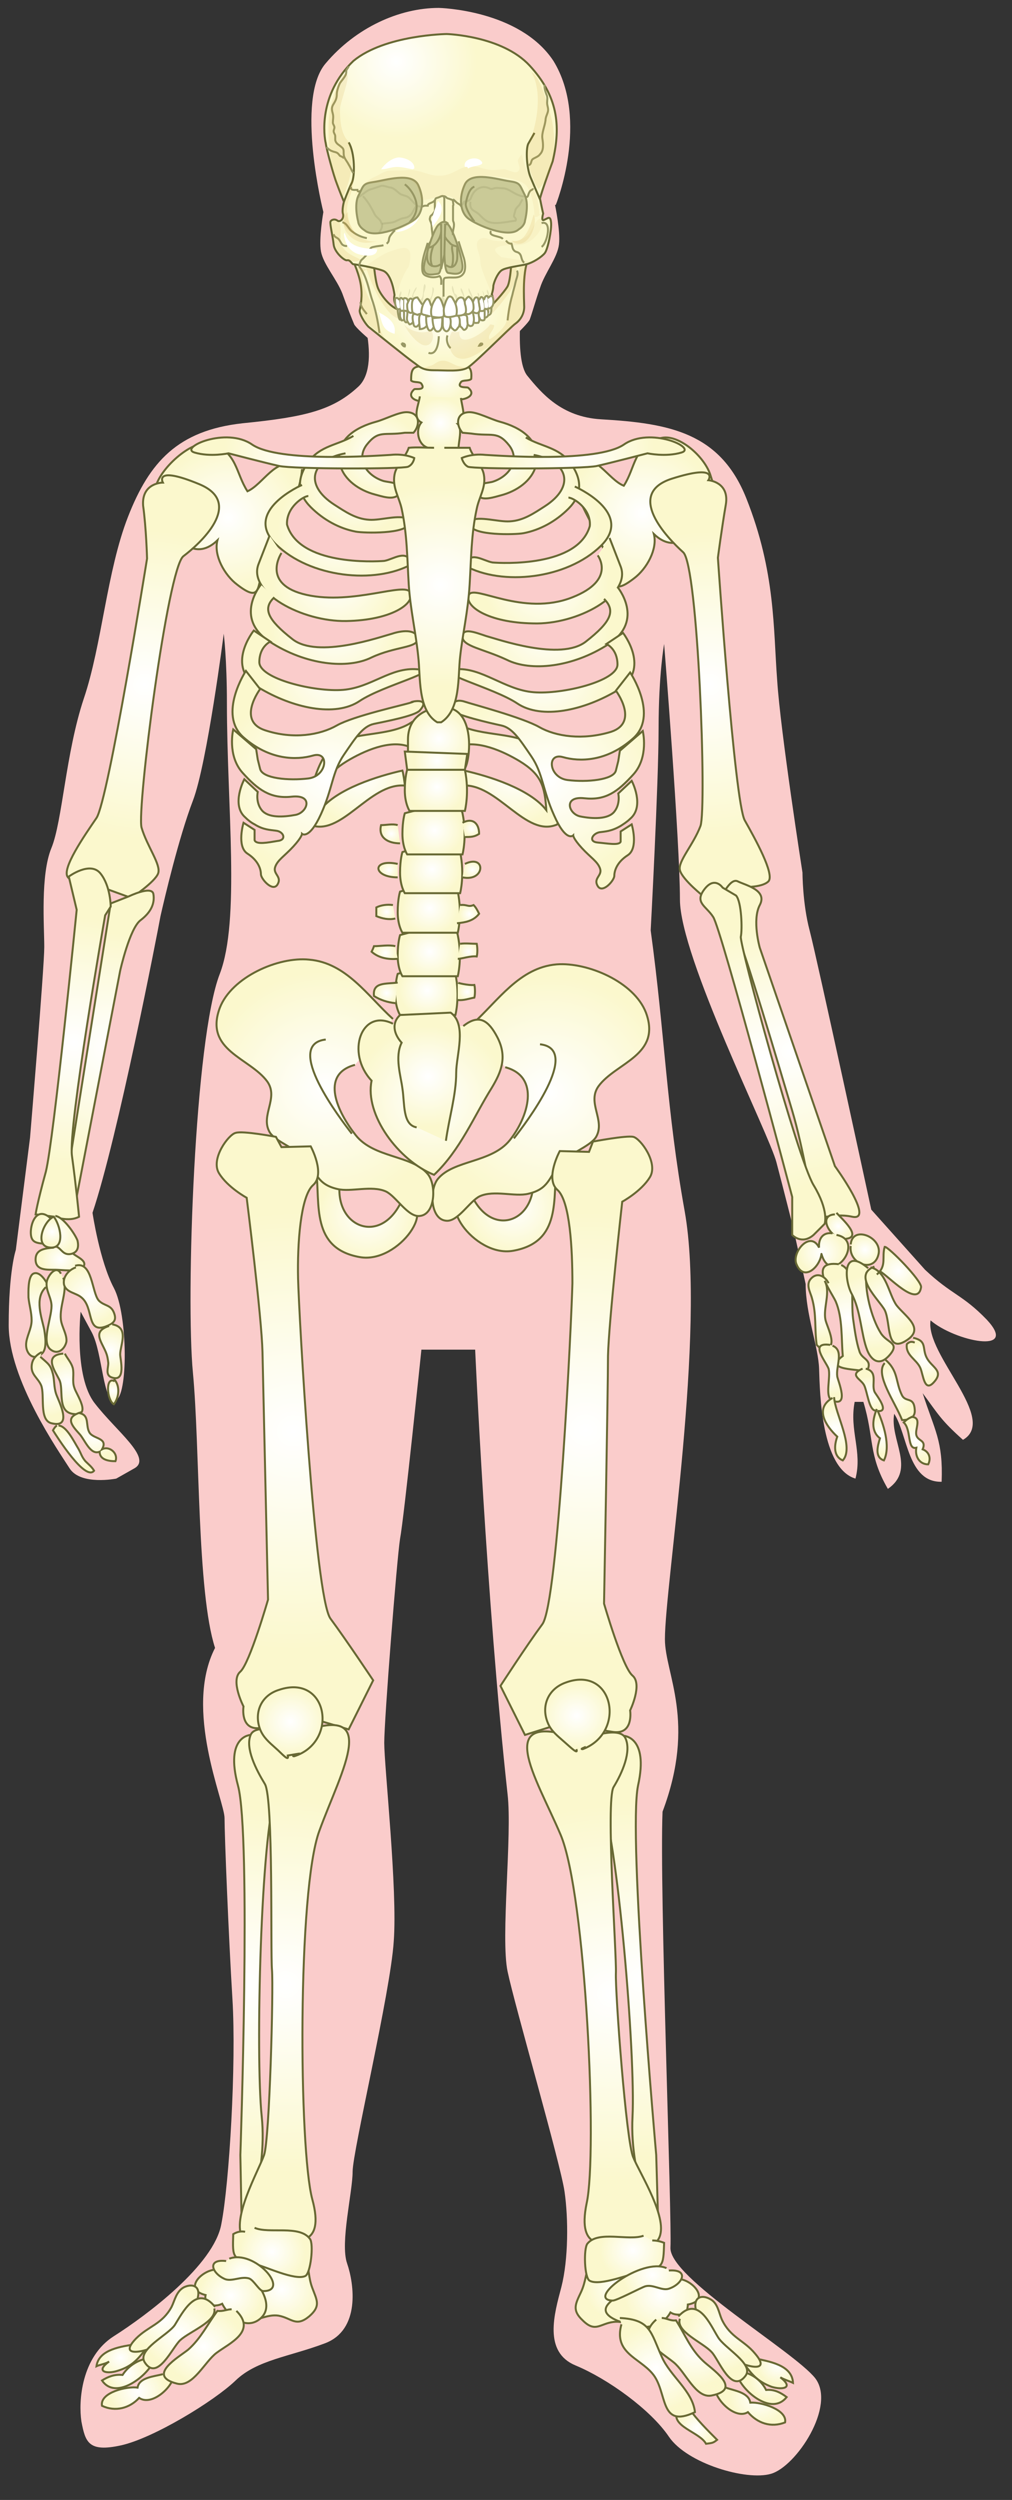 <svg xmlns="http://www.w3.org/2000/svg" id="Capa_1" x="0" y="0" version="1.1" xml:space="preserve" viewBox="0 0 128 316"><rect x="0" y="0" width="128" height="316" fill="#333333" stroke="none"/><style>.st0{fill:#facccb}.st33{fill:none;stroke:#676833;stroke-width:.25}.st113{opacity:.14;fill:#c89632;enable-background:new}.st115{fill:#caca97;stroke-width:.25}.st115,.st116{stroke:#979764}.st116,.st118,.st119{stroke-width:.25}.st116{fill:none}.st118{fill:#fff;stroke:#979764}.st119,.st120{enable-background:new}.st119{stroke:#979764;opacity:.27;fill:none}.st120{opacity:6.000000e-02;fill:#c89632}</style><path d="M70.2 25.9s.7 3.3.5 5c-.2 1.7-1.8 3.6-2.4 5.5-.5 1.4-1 3.2-1.3 4-.3.7-4.6 4.8-7.2 6.3-3.6 2.2-7.5.3-7.5.3-2.6-1.5-7.1-5.2-7.5-6-.3-.7-1-2.5-1.5-3.9-.7-1.8-2.4-3.7-2.7-5.3-.3-1.6.3-5 .3-5s-3.6-14.3.3-18.8c3.8-4.5 9.3-7 14.3-7 0 0 10.2.2 14.5 6.7 4.6 7.5.3 18.2.3 18.2" class="st0"/><path d="M44.9 36.7s3.6 9 .5 12.1c-3.2 3-6.6 3.9-14.7 4.7-8.2.9-11.8 4.9-14.5 11.8s-3.3 16.2-5.6 23c-2.3 6.9-2.7 15.5-4.1 18.9s-.9 9.9-.9 12.5-1.8 24.1-1.8 24.1L2 158s-.9 2.6-.9 9.5 6.3 15.9 7.7 18.1c1.4 2.2 5.9 1.3 5.9 1.3l2.3-1.3c2.3-1.3-2.3-4.7-5-8.2-2.7-3.4-1.8-11.6-1.8-11.6l1.4 2.6c1.4 2.6 1.4 9 3 8.6s1.6-10.8-.2-14.2-2.7-9.5-2.7-9.5c3.2-9.5 8.2-35.3 8.6-37.5.5-2.2 2.3-9.9 4.1-14.6 1.8-4.7 3.9-21.1 3.9-21.1s.4 3.2.4 8.8c0 13 1.7 27.4-.9 34.2-3.2 8.2-4.3 41-3.4 50.4.9 9.5.5 27.7 2.8 34.8-4 7.8 1.2 19.4 1.2 21.5 0 2.2.5 14.7 1 22.9S29 276 28 281.1c-.9 5.2-9.5 11.6-13.6 14.2s-4.5 8.2-4.1 10.8c.5 2.6.9 3.9 5 3s11.8-5.6 14.5-8.2 6.8-3 11.3-4.7 3.7-7.5 2.8-10.1.7-9 .7-11.6 4.8-22.7 5.2-29.1c.5-6.5-1.2-22.1-1.2-25.1s1.6-23.3 2-25.8c.5-2.6 2.7-23.9 2.7-23.9h6.8s1.4 31.6 4.1 56.2c.6 5.2-.9 18.1 0 22.4.9 4.3 6.7 24.3 7.2 27.8.5 3.4.5 8.6-.4 12.1-.9 3.4-2.3 8.2 1.8 9.9 4.1 1.7 9.5 5.6 11.8 9s9.8 5.6 12.9 4.7c3.2-.9 8.3-8.6 5.6-12.1-2.7-3.4-18.5-12.7-18.3-16.5.2-3.8-1.4-45.2-1-55.1 4.3-11.4.3-17.4.3-21.8 0-6.9 5.2-39 2.5-54.1-2.3-12.8-2.5-22.3-4.3-35.5 0 0 1-18.6 1-25.5s.7-10.7.7-10.7 2 25 2 32.3 11.3 29.7 12.2 33.2c.9 3.4 2.1 8.2 2.1 8.2l1.6 7.2c0 3.8 1.6 7.9 1.7 10.7.1 3.2.3 12.6 4.6 13.9.9-3.4-.8-6.1-.1-9.7h1.1c1.4 4.6.6 6.7 3.1 11 3.6-2.5.2-6.2.8-9.5 1.7 2.6 1.7 8.7 6 8.6.2-5.2-.9-6.5-2.4-11.2 2 2.7 2.3 3.4 5.1 5.9 4.5-2.6-4.8-10.8-4.1-15.1 3 2.6 11.3 4.4 7.1-.1-3.1-3.2-4.4-3.1-7.8-6.3l-6.8-7.6s-6.9-31.9-7.8-35.3-.9-7.3-.9-7.3-2.8-17.9-3.2-24.3c-.5-6.5-.2-13.7-3.9-23-3.3-8.3-9.7-9.5-18.4-10-5-.3-7.5-3.3-9.3-5.5s-.5-11.2-.5-11.2" class="st0"/><radialGradient id="SVGID_1_" cx="-1881.922" cy="228.182" r="5.635" gradientTransform="matrix(-1.202 0 0 -1.142 -2197.108 358.469)" gradientUnits="userSpaceOnUse"><stop offset="0" stop-color="#fff"/><stop offset="1" stop-color="#fbf8cd"/></radialGradient><path fill="url(#SVGID_1_)" stroke="#676833" stroke-width=".25" d="M57.8 94.4c2.5-1 5.9.6 7.9 1.8 2.8 1.7 3.2 3.2 3.4 6.2-2.1-2.7-7.3-4.3-10.4-5-.1.3-.3 1.6-.3 1.9 4.5-.4 8.1 6.7 12.1 4.9.5-2.5-.9-8.3-3.1-10-2.3-1.8-7.3-1-10-3"/><radialGradient id="SVGID_2_" cx="204.192" cy="228.182" r="5.635" gradientTransform="matrix(1.202 0 0 -1.142 -199.766 358.469)" gradientUnits="userSpaceOnUse"><stop offset="0" stop-color="#fff"/><stop offset="1" stop-color="#fbf8cd"/></radialGradient><path fill="url(#SVGID_2_)" stroke="#676833" stroke-width=".25" d="M51.8 94.4c-2.5-1-5.9.6-7.9 1.8-2.8 1.7-3.2 3.2-3.4 6.2 2.1-2.7 7.3-4.3 10.4-5 .1.3.3 1.6.3 1.9-4.5-.4-8.1 6.7-12.1 4.9-.5-2.5.9-8.3 3.1-10 2.3-1.8 7.3-1 10-3"/><radialGradient id="SVGID_3_" cx="212.678" cy="329.466" r="3.007" gradientTransform="matrix(1.202 0 0 -1.298 -199.766 474.543)" gradientUnits="userSpaceOnUse"><stop offset="0" stop-color="#fff"/><stop offset="1" stop-color="#fbf8cd"/></radialGradient><path fill="url(#SVGID_3_)" stroke="#676833" stroke-width=".25" d="M58.1 50.5c.9 0 2.2-.6 1.1-1.5-.2-.1-1.5.1-.9-.7.2-.3 1-.1 1.3-.4.1-1.1-.1-1.8-1.3-1.7v-.6c.6-.2 1.4-.3 1.3-1.2-.1-.7-.9-1.1-1.3-.8l-5 .1c-.5-.3-1.2.1-1.3.8-.1.9.7 1 1.3 1.2v.6c-1.2 0-1.3.6-1.3 1.8.3.3 1.1.1 1.3.4.6.9-.7.6-.9.7-1.1 1 .3 1.6 1.1 1.5l4.6-.2z"/><radialGradient id="SVGID_4_" cx="212.549" cy="267.082" r="2.731" gradientTransform="matrix(1.202 0 0 -1.142 -199.766 358.469)" gradientUnits="userSpaceOnUse"><stop offset="0" stop-color="#fff"/><stop offset="1" stop-color="#fbf8cd"/></radialGradient><path fill="url(#SVGID_4_)" stroke="#676833" stroke-width=".25" d="M53.1 50.1c-.1 1-1 2.7.2 3.3-.7.8-.5 2.4.4 3 1.1.7 3.3.6 4.3.2 0-.8.5-2.4-.1-3 1.3-.1.5-2.3.4-3.3"/><radialGradient id="SVGID_5_" cx="190.185" cy="256.589" r="7.987" gradientTransform="matrix(1.202 0 0 -1.142 -199.766 358.469)" gradientUnits="userSpaceOnUse"><stop offset="0" stop-color="#fff"/><stop offset="1" stop-color="#fbf8cd"/></radialGradient><path fill="url(#SVGID_5_)" stroke="#676833" stroke-width=".25" d="M37.4 58.9c-2.5-1.2-4.1 2.3-6.1 3.2-1.5-2.3-1.3-5-4.6-6-2.2-.7-6.3 2.9-7 5.4-.5 1.6.5-.9 1.1.6.6 1.4.7 2.5 1.1 4.1.6 2.5 3 4.6 5.6 2.1-.5 1.9.9 4.4 2.5 5.6 3.1 2.4 2.5.2 3.3-2.2 1.3-4.1 4.6-8.1 4.9-12.4"/><radialGradient id="SVGID_6_" cx="206.109" cy="263.543" r="4.462" gradientTransform="matrix(1.202 0 0 -1.142 -199.766 358.469)" gradientUnits="userSpaceOnUse"><stop offset="0" stop-color="#fff"/><stop offset="1" stop-color="#fbf8cd"/></radialGradient><path fill="url(#SVGID_6_)" stroke="#676833" stroke-width=".25" d="M52.3 54.7c.9-1 .8-2.6-.9-2.6-1 0-2.7.9-3.8 1.2-2.6.7-5.3 2.3-4.6 5.4.5 2 2.5 3.3 4.4 3.8.8.2 2.4.8 3 0 1.1-1.5-1.2-1.5-1.9-1.7-2.2-.7-3.5-2.8-2.1-4.6 1.5-1.9 2.2-1.1 4.8-1.5h1.1z"/><radialGradient id="SVGID_7_" cx="233.838" cy="257.102" r="7.89" gradientTransform="matrix(1.202 0 0 -1.142 -199.766 358.469)" gradientUnits="userSpaceOnUse"><stop offset="0" stop-color="#fff"/><stop offset="1" stop-color="#fbf8cd"/></radialGradient><path fill="url(#SVGID_7_)" stroke="#676833" stroke-width=".25" d="M72.8 58.3c2.5-1.2 4.1 2.3 6.1 3.1 1.5-2.3 1.2-5 4.6-6 2.2-.7 5.7 2.3 6.4 4.8.5 1.6.1-.3-.5 1.1-.6 1.4-.7 2.6-1.1 4.1-.6 2.5-3 4.6-5.6 2.1.5 1.9-.9 4.4-2.5 5.6-3.1 2.4-2.5.2-3.3-2.2-1.3-4.1-4.6-8.1-4.9-12.4"/><radialGradient id="SVGID_8_" cx="218.648" cy="263.551" r="4.455" gradientTransform="matrix(1.202 0 0 -1.142 -199.766 358.469)" gradientUnits="userSpaceOnUse"><stop offset="0" stop-color="#fff"/><stop offset="1" stop-color="#fbf8cd"/></radialGradient><path fill="url(#SVGID_8_)" stroke="#676833" stroke-width=".25" d="M58.5 54.7c-.9-1-.8-2.6.9-2.6 1 0 2.7.9 3.8 1.2 2.6.7 5.3 2.3 4.6 5.5-.5 2-2.5 3.3-4.4 3.8-.8.2-2.4.8-3 0-1.1-1.5 1.2-1.5 1.9-1.7 2.2-.7 3.5-2.8 2.1-4.6-1.5-1.9-2.2-1.1-4.8-1.5l-1.1-.1z"/><radialGradient id="SVGID_9_" cx="203.552" cy="260.248" r="5.563" gradientTransform="matrix(1.202 0 0 -1.142 -199.766 358.469)" gradientUnits="userSpaceOnUse"><stop offset="0" stop-color="#fff"/><stop offset="1" stop-color="#fbf8cd"/></radialGradient><path fill="url(#SVGID_9_)" stroke="#676833" stroke-width=".25" d="M44.7 55.1c-2 1.2-4.2 1.2-5.7 3.3s-1.4 4 .3 5.7c1.6 1.6 3.6 2.7 5.7 3.1 1.1.2 6.4.3 6.7-1v-.6c-1.3-.6-3.5.2-5 .1-1.7-.1-3-1-4.4-1.9-3.9-2.5-3-5.7 1.4-6.5"/><radialGradient id="SVGID_10_" cx="221.496" cy="260.087" r="5.564" gradientTransform="matrix(1.202 0 0 -1.142 -199.766 358.469)" gradientUnits="userSpaceOnUse"><stop offset="0" stop-color="#fff"/><stop offset="1" stop-color="#fbf8cd"/></radialGradient><path fill="url(#SVGID_10_)" stroke="#676833" stroke-width=".25" d="M66.5 55.3c2 1.2 4.2 1.2 5.7 3.3s1.4 4-.3 5.7c-1.6 1.6-3.6 2.7-5.7 3.1-1.1.2-6.4.3-6.7-1v-.6c1.2-.6 3.5.2 5 .1 1.7-.1 3-1 4.4-1.9 3.9-2.5 3-5.7-1.4-6.5"/><radialGradient id="SVGID_11_" cx="201.84" cy="255.168" r="6.489" gradientTransform="matrix(1.202 0 0 -1.142 -199.766 358.469)" gradientUnits="userSpaceOnUse"><stop offset="0" stop-color="#fff"/><stop offset="1" stop-color="#fbf8cd"/></radialGradient><path fill="url(#SVGID_11_)" stroke="#676833" stroke-width=".25" d="M38.2 61.3s-7.6 3.3-3.3 7.5 12.5 5.1 17.2 2.5c-.6-2-2.3-.6-3.5-.4-1.2.1-10.8.6-12.3-4.6-.1-2.2 2.1-3.6 2.7-3.6"/><radialGradient id="SVGID_12_" cx="222.979" cy="255.041" r="6.489" gradientTransform="matrix(1.202 0 0 -1.142 -199.766 358.469)" gradientUnits="userSpaceOnUse"><stop offset="0" stop-color="#fff"/><stop offset="1" stop-color="#fbf8cd"/></radialGradient><path fill="url(#SVGID_12_)" stroke="#676833" stroke-width=".25" d="M72.7 61.5s7.6 3.3 3.3 7.5-12.5 5.1-17.2 2.5c.6-2 2.3-.6 3.5-.4 1.2.1 10.8.6 12.3-4.6.2-2.2-2.1-3.6-2.7-3.6"/><radialGradient id="SVGID_13_" cx="201.39" cy="249.862" r="6.626" gradientTransform="matrix(1.202 0 0 -1.142 -199.766 358.469)" gradientUnits="userSpaceOnUse"><stop offset="0" stop-color="#fff"/><stop offset="1" stop-color="#fbf8cd"/></radialGradient><path fill="url(#SVGID_13_)" stroke="#676833" stroke-width=".25" d="M35.6 69.9s-2.7 4 3.2 5.3 12.5-1.7 13.1-.3c.6 1.4-2.4 3.5-8.1 3.6-5.6.1-12.5-3.6-11.1-7.2l1.4-3.6"/><radialGradient id="SVGID_14_" cx="223.653" cy="249.619" r="6.632" gradientTransform="matrix(1.202 0 0 -1.142 -199.766 358.469)" gradientUnits="userSpaceOnUse"><stop offset="0" stop-color="#fff"/><stop offset="1" stop-color="#fbf8cd"/></radialGradient><path fill="url(#SVGID_14_)" stroke="#676833" stroke-width=".25" d="M75.6 70.2s2.4 3.1-3.2 5.3c-6.3 2.5-12.5-1.7-13.1-.3-.6 1.4 2.4 3.5 8.1 3.6 5.6.2 12.5-3.6 11.1-7.2L77.1 68"/><radialGradient id="SVGID_15_" cx="201.405" cy="244.768" r="6.932" gradientTransform="matrix(1.202 0 0 -1.142 -199.766 358.469)" gradientUnits="userSpaceOnUse"><stop offset="0" stop-color="#fff"/><stop offset="1" stop-color="#fbf8cd"/></radialGradient><path fill="url(#SVGID_15_)" stroke="#676833" stroke-width=".25" d="M33 73.9s-3.5 4.2 1.1 7.2 9.9 3.5 12.9 2c3-1.4 5.8-1.2 5.8-2.3 0-1.2-1.7-1.2-3.2-.7-1.5.4-9.4 3.2-12.6.7-3.2-2.5-3.8-3.9-2.3-5.3"/><radialGradient id="SVGID_16_" cx="223.639" cy="244.515" r="6.876" gradientTransform="matrix(1.202 0 0 -1.142 -199.766 358.469)" gradientUnits="userSpaceOnUse"><stop offset="0" stop-color="#fff"/><stop offset="1" stop-color="#fbf8cd"/></radialGradient><path fill="url(#SVGID_16_)" stroke="#676833" stroke-width=".25" d="M78.1 74.2s3.5 4.2-1.1 7.2-9.9 3.5-12.9 2c-3-1.4-5.6-1.7-5.6-2.9s1.5-.6 3-.1c1.5.4 9.4 3.2 12.6.7s3.8-3.9 2.3-5.4"/><radialGradient id="SVGID_17_" cx="201.317" cy="239.729" r="7.423" gradientTransform="matrix(1.202 0 0 -1.142 -199.766 358.469)" gradientUnits="userSpaceOnUse"><stop offset="0" stop-color="#fff"/><stop offset="1" stop-color="#fbf8cd"/></radialGradient><path fill="url(#SVGID_17_)" stroke="#676833" stroke-width=".25" d="M32.1 79.7s-3.7 4.6.6 7.2 9.7 3.8 12.8 1.7c3-2 10.6-3.8 7.3-4-3.4-.3-5.8 2.3-9.4 2.6-3.6.3-10.6-1.4-10.6-3.5 0-2 1.4-2.6 1.4-2.6l-2.1-1.4z"/><radialGradient id="SVGID_18_" cx="223.3" cy="239.476" r="7.542" gradientTransform="matrix(1.202 0 0 -1.142 -199.766 358.469)" gradientUnits="userSpaceOnUse"><stop offset="0" stop-color="#fff"/><stop offset="1" stop-color="#fbf8cd"/></radialGradient><path fill="url(#SVGID_18_)" stroke="#676833" stroke-width=".25" d="M78.8 80s3.6 4.6-.6 7.2c-4.3 2.6-9.7 3.8-12.8 1.7-3-2-11.1-4-7.8-4.3s6.2 2.6 9.9 2.9c3.6.3 10.6-1.4 10.6-3.5 0-2-1.4-2.6-1.4-2.6l2.1-1.4z"/><radialGradient id="SVGID_19_" cx="211.163" cy="204.256" r="2.992" gradientTransform="matrix(1.202 0 0 -1.142 -199.766 358.469)" gradientUnits="userSpaceOnUse"><stop offset="0" stop-color="#fff"/><stop offset="1" stop-color="#fbf8cd"/></radialGradient><path fill="url(#SVGID_19_)" stroke="#676833" stroke-width=".25" d="M50.3 123.1s-.3.9-.3 2.6.6 2.6.6 2.6h7s.6-2.3 0-5.2c-.4-2.1-7.3 0-7.3 0z"/><radialGradient id="SVGID_20_" cx="200.656" cy="227.768" r="11.13" gradientTransform="matrix(1.202 0 0 -1.142 -199.766 358.469)" gradientUnits="userSpaceOnUse"><stop offset="0" stop-color="#fff"/><stop offset="1" stop-color="#fbf8cd"/></radialGradient><path fill="url(#SVGID_20_)" stroke="#676833" stroke-width=".25" d="M53.1 89.8c-.6.7-4.4 1.4-5.8 1.7-1.4.3-2.3 1.7-3.8 3.9s-1.4 4.2-2.9 7.5-2.4 2.5-2.4 2.5 0 .4-1.1 1.6-2 1.7-2.3 2.6.9 1.2.3 2.2c-.6 1-2.1-.7-2.1-1.3 0-.6-.3-1.7-1.7-2.6-1.4-.9-.5-3.9-.5-3.9l1.4.9v1.3c.2.6 1.7.3 2.9.1 1.2-.1.8-1.2-.2-1.3-.7-.1-1.6-.1-2.7-.8-.4-.2-.8-.5-1.2-.9-1.8-1.6-.1-4.8-.1-4.8l1.7 1.6s-.3 1.3.5 2.3 2.7.9 4.3.6c1.5-.3 2.3-2.6-.5-2.3-2.7.3-4.3-.9-6.2-3-2-2.2-1.2-5.5-1.2-5.5l2.9 2.5.2 1.3.3 1.2c.3 1.2 3.6 1.5 6.1 1.2 2.4-.3 2.7-3.5.6-2.9-2.1.6-5.5.6-8.8-2.3s.3-8.4.3-8.4l1.8 2.3s-3 4 .6 5.2 7 .6 9.1-.6 8.5-2.6 9.4-2.9c-.2-.1 2.6-.7 1.1 1z"/><radialGradient id="SVGID_21_" cx="211.415" cy="208.556" r="2.993" gradientTransform="matrix(1.202 0 0 -1.142 -199.766 358.469)" gradientUnits="userSpaceOnUse"><stop offset="0" stop-color="#fff"/><stop offset="1" stop-color="#fbf8cd"/></radialGradient><path fill="url(#SVGID_21_)" stroke="#676833" stroke-width=".25" d="M50.6 118.2s-.3.9-.3 2.6.6 2.6.6 2.6h7s.6-2.3 0-5.2c-.4-2.1-7.3 0-7.3 0z"/><radialGradient id="SVGID_22_" cx="223.915" cy="227.508" r="11.162" gradientTransform="matrix(1.202 0 0 -1.142 -199.766 358.469)" gradientUnits="userSpaceOnUse"><stop offset="0" stop-color="#fff"/><stop offset="1" stop-color="#fbf8cd"/></radialGradient><path fill="url(#SVGID_22_)" stroke="#676833" stroke-width=".25" d="M58.8 88.7c.9.3 7.3 2 9.4 3.2s5.5 1.7 9.1.6c3.6-1.2.6-5.2.6-5.2l1.8-2.3s3.7 5.5.3 8.4c-3.3 2.9-6.7 2.9-8.8 2.3-2.1-.6-1.8 2.6.6 2.9s5.8 0 6.1-1.2l.3-1.2.2-1.3 2.9-2.5s.8 3.3-1.2 5.5-3.5 3.3-6.2 3-2 2-.5 2.3 3.5.4 4.3-.6.5-2.3.5-2.3l1.7-1.6s1.7 3.2-.2 4.8c-.4.4-.9.7-1.2.9-1.2.7-2 .7-2.7.8-.9.2-1.4 1.2-.2 1.3 1.2.1 2.7.4 2.9-.1v-1.3l1.4-.9s.9 3-.5 3.9-1.7 2-1.7 2.6-1.5 2.3-2.1 1.3.6-1.3.3-2.2c-.3-.9-1.2-1.4-2.3-2.6-1.1-1.2-1.1-1.6-1.1-1.6s-.9.9-2.4-2.5c-1.5-3.3-1.4-5.3-2.9-7.5s-2.4-3.6-3.8-3.9c-1.4-.3-5.8-1.3-6.4-2 0 .1 0-1.6 1.8-1z"/><radialGradient id="SVGID_23_" cx="211.415" cy="213.367" r="2.993" gradientTransform="matrix(1.202 0 0 -1.142 -199.766 358.469)" gradientUnits="userSpaceOnUse"><stop offset="0" stop-color="#fff"/><stop offset="1" stop-color="#fbf8cd"/></radialGradient><path fill="url(#SVGID_23_)" stroke="#676833" stroke-width=".25" d="M50.6 112.7s-.3.9-.3 2.6.6 2.6.6 2.6h7s.6-2.3 0-5.2c-.4-2.1-7.3 0-7.3 0z"/><radialGradient id="SVGID_24_" cx="211.67" cy="217.671" r="2.988" gradientTransform="matrix(1.202 0 0 -1.142 -199.766 358.469)" gradientUnits="userSpaceOnUse"><stop offset="0" stop-color="#fff"/><stop offset="1" stop-color="#fbf8cd"/></radialGradient><path fill="url(#SVGID_24_)" stroke="#676833" stroke-width=".25" d="M50.9 107.7s-.3.9-.3 2.6.6 2.6.6 2.6h7s.6-2.3 0-5.2c-.4-2-7.3 0-7.3 0z"/><radialGradient id="SVGID_25_" cx="211.923" cy="221.975" r="2.991" gradientTransform="matrix(1.202 0 0 -1.142 -199.766 358.469)" gradientUnits="userSpaceOnUse"><stop offset="0" stop-color="#fff"/><stop offset="1" stop-color="#fbf8cd"/></radialGradient><path fill="url(#SVGID_25_)" stroke="#676833" stroke-width=".25" d="M51.2 102.8s-.3.9-.3 2.6.6 2.6.6 2.6h7s.6-2.3 0-5.2c-.4-2-7.3 0-7.3 0z"/><radialGradient id="SVGID_26_" cx="212.174" cy="226.782" r="2.992" gradientTransform="matrix(1.202 0 0 -1.142 -199.766 358.469)" gradientUnits="userSpaceOnUse"><stop offset="0" stop-color="#fff"/><stop offset="1" stop-color="#fbf8cd"/></radialGradient><path fill="url(#SVGID_26_)" stroke="#676833" stroke-width=".25" d="M51.5 97.3s-.3.9-.3 2.6.6 2.6.6 2.6h7s.6-2.3 0-5.2c-.4-2-7.3 0-7.3 0z"/><radialGradient id="SVGID_27_" cx="212.395" cy="232.125" r="3.352" gradientTransform="matrix(1.202 0 0 -1.142 -199.766 358.469)" gradientUnits="userSpaceOnUse"><stop offset="0" stop-color="#fff"/><stop offset="1" stop-color="#fbf8cd"/></radialGradient><path fill="url(#SVGID_27_)" stroke="#676833" stroke-width=".25" d="M55.2 89.5s-3.6.3-3.6 4v3.8h7c.8 0 2.1-8.9-3.4-7.8z"/><radialGradient id="SVGID_28_" cx="212.19" cy="229.677" r="2.436" gradientTransform="matrix(1.202 0 0 -1.142 -199.766 358.469)" gradientUnits="userSpaceOnUse"><stop offset="0" stop-color="#fff"/><stop offset="1" stop-color="#fbf8cd"/></radialGradient><path fill="url(#SVGID_28_)" stroke="#676833" stroke-width=".25" d="M51.5 97.3l-.3-2.3 7.9.3-.3 2z"/><radialGradient id="SVGID_29_" cx="212.541" cy="249.16" r="11.248" gradientTransform="matrix(1.202 0 0 -1.142 -199.766 358.469)" gradientUnits="userSpaceOnUse"><stop offset="0" stop-color="#fff"/><stop offset="1" stop-color="#fbf8cd"/></radialGradient><path fill="url(#SVGID_29_)" stroke="#676833" stroke-width=".25" d="M56.2 56.6h3.2c.4 1.2 1.6 2.2 1.8 3.4.3 1.6-.6 2.8-.9 4.3-.7 3.2-.7 6.3-.9 9.6-.2 3.4-.9 6.3-1.2 9.1-.3 2.5.1 6.7-2.4 8.3h-.5c-2.5-1.5-2.1-5.8-2.4-8.3-.3-3-1-6-1.2-9.1-.2-3.3-.2-6.4-.9-9.6-.3-1.4-1.2-2.7-.9-4.3.2-1.2 1.4-2.2 1.8-3.4 1.1-.1 2.1 0 3.2 0"/><radialGradient id="SVGID_30_" cx="-2065.323" cy="180.28" r="5.084" gradientTransform="matrix(-1.202 0 0 -1.142 -2417.49 358.469)" gradientUnits="userSpaceOnUse"><stop offset="0" stop-color="#fff"/><stop offset="1" stop-color="#fbf8cd"/></radialGradient><path fill="url(#SVGID_30_)" stroke="#676833" stroke-width=".25" d="M70.4 147.1c-.5 4.3.7 9.9-5.5 11-5 .9-10.3-7-5.2-6.9 2.7 5.5 8.4 3 7.7-2.7"/><radialGradient id="SVGID_31_" cx="204.845" cy="179.522" r="5.084" gradientTransform="matrix(1.202 0 0 -1.142 -199.766 358.469)" gradientUnits="userSpaceOnUse"><stop offset="0" stop-color="#fff"/><stop offset="1" stop-color="#fbf8cd"/></radialGradient><path fill="url(#SVGID_31_)" stroke="#676833" stroke-width=".25" d="M40 147.9c.5 4.3-.7 9.9 5.5 11 5 .9 10.3-7 5.2-6.9-2.7 5.5-8.5 3-7.7-2.6"/><radialGradient id="SVGID_32_" cx="-2062.414" cy="192.974" r="12.87" gradientTransform="matrix(-1.202 0 0 -1.142 -2409.553 358.469)" gradientUnits="userSpaceOnUse"><stop offset="0" stop-color="#fff"/><stop offset="1" stop-color="#fbf8cd"/></radialGradient><path fill="url(#SVGID_32_)" stroke="#676833" stroke-width=".25" d="M59.8 129.4c3.2-2.9 5.9-7.1 10.6-7.5 3.9-.3 9.8 2.2 11.3 6.1 2 5.4-3.8 6.3-6 9.3-1.5 2.1.9 4.3-.3 6.4-.7 1.2-3.6 2.2-4.6 3.4-1.4 1.8-1.4 3.2-4 3.8-1.7.4-4.3-.5-6.1.3-1.3.6-2.8 3.3-4.3 3.1-2-.2-2.1-4-1-5.3 2-2.4 6.8-2 9.1-4.9s3.9-8-.6-9.2"/><path d="M65 143.9c1.4-1.8 8.7-11.3 3.3-11.9" class="st33"/><radialGradient id="SVGID_33_" cx="200.44" cy="193.506" r="12.857" gradientTransform="matrix(1.202 0 0 -1.142 -199.766 358.469)" gradientUnits="userSpaceOnUse"><stop offset="0" stop-color="#fff"/><stop offset="1" stop-color="#fbf8cd"/></radialGradient><path fill="url(#SVGID_33_)" stroke="#676833" stroke-width=".25" d="M49.7 128.8c-3.2-2.9-5.9-7.1-10.6-7.5-3.9-.4-9.8 2.2-11.3 6.1-2 5.4 3.8 6.3 6 9.3 1.5 2.1-.9 4.3.3 6.4.7 1.2 3.6 2.2 4.6 3.4 1.4 1.8 1.4 3.2 4 3.8 1.7.4 4.3-.5 6.1.3 1.3.6 2.8 3.3 4.3 3.1 2-.2 2.1-4 1-5.3-2-2.4-6.8-2-9.1-4.9-2.3-2.9-4.6-7.7-.1-8.9"/><path d="M44.5 143.3c-1.4-1.8-8.7-11.3-3.3-11.9" class="st33"/><radialGradient id="SVGID_34_" cx="211.566" cy="192.404" r="8.088" gradientTransform="matrix(1.202 0 0 -1.142 -199.766 358.469)" gradientUnits="userSpaceOnUse"><stop offset="0" stop-color="#fff"/><stop offset="1" stop-color="#fbf8cd"/></radialGradient><path fill="url(#SVGID_34_)" stroke="#676833" stroke-width=".25" d="M49.7 129.4c-4-2-6 3.7-2.7 7.2-.9 4.3 3.4 10.1 7.9 11.9 3.3-3.1 5.1-7.5 7.3-11 1.2-2 2-3.9.7-6.4-1.1-2.1-2.3-3-4.3-1.4"/><radialGradient id="SVGID_35_" cx="211.243" cy="194.744" r="5.568" gradientTransform="matrix(1.202 0 0 -1.142 -199.766 358.469)" gradientUnits="userSpaceOnUse"><stop offset="0" stop-color="#fff"/><stop offset="1" stop-color="#fbf8cd"/></radialGradient><path fill="url(#SVGID_35_)" stroke="#676833" stroke-width=".25" d="M56.4 144.2c.4-2.9 1.3-5.8 1.3-8.6 0-2.2 1.4-6.1-.7-7.6l-6.4.3c-1.1 1-.8 2.4.2 3.5-.9 1.8-.1 4.2.1 5.8.3 1.9 0 4.6 1.8 4.9"/><radialGradient id="SVGID_36_" cx="138.207" cy="152.077" r="24.208" gradientTransform="matrix(1.2 .059 .062 -1.141 -138.187 346.248)" gradientUnits="userSpaceOnUse"><stop offset="0" stop-color="#fff"/><stop offset="1" stop-color="#fbf8cd"/></radialGradient><path fill="url(#SVGID_36_)" stroke="#676833" stroke-width=".25" d="M34.9 143.7s-4.2-.8-5.1-.5c-.9.2-3.2 3.3-2.1 5.1s3.5 3.1 3.5 3.1 1.9 15.1 2 19.5c.1 4.3.7 31.3.7 31.3s-2.3 8-3.5 9.1c-1.3 1.1.4 4.4.4 4.4s-.5 3.2 2.3 2.7c2.8-.4 5.3-1.5 5.3-1.5l5.7 1.7 3.1-6.2s-3.4-5.1-5.4-7.8-4-38.7-4.1-43 .3-10.4 1.9-11.8c1.6-1.4-.3-4.9-.3-4.9l-3.7.1-.7-1.3z"/><radialGradient id="SVGID_37_" cx="136.478" cy="90.528" r="19.71" gradientTransform="matrix(1.2 .059 .062 -1.141 -138.187 346.248)" gradientUnits="userSpaceOnUse"><stop offset="0" stop-color="#fff"/><stop offset="1" stop-color="#fbf8cd"/></radialGradient><path fill="url(#SVGID_37_)" stroke="#676833" stroke-width=".25" d="M31.7 219.3s-3.3.1-1.6 6.4c1.7 6.3.3 46.7.3 46.7l.2 10.4s3.3-7.6 2.5-15.3c-.8-7.8-.1-35.9 1.8-40.8 1.9-4.9-3.2-7.4-3.2-7.4z"/><radialGradient id="SVGID_38_" cx="140.591" cy="90.874" r="20.829" gradientTransform="matrix(1.2 .059 .062 -1.141 -138.187 346.248)" gradientUnits="userSpaceOnUse"><stop offset="0" stop-color="#fff"/><stop offset="1" stop-color="#fbf8cd"/></radialGradient><path fill="url(#SVGID_38_)" stroke="#676833" stroke-width=".25" d="M37.2 219.3s-4.8-1.7-5.5 0 .7 4.4 1.8 6.2.7 21.2.9 23.5-.3 21.4-1 23.4-4.2 8.1-2.7 10.5 3.3-.6 4.9-.1c1.6.5 5.6 1.4 3.9-4.8-1.7-6.3-1.9-39.1.9-46.6 2.8-7.7 8.2-16.7-3.2-12.1z"/><radialGradient id="SVGID_39_" cx="139.57" cy="119.95" r="3.697" gradientTransform="matrix(1.2 .059 .062 -1.141 -138.187 346.248)" gradientUnits="userSpaceOnUse"><stop offset="0" stop-color="#fff"/><stop offset="1" stop-color="#fbf8cd"/></radialGradient><path fill="url(#SVGID_39_)" stroke="#676833" stroke-width=".25" d="M36.4 221.9c.2.9-.8-.3-1.5-.9-.9-.8-1.6-1.4-2-2.4-.8-2.1.1-4.3 2.4-5 6.2-2.1 7.6 6.6 1.9 8.4-.4 0 .3-.2.4-.3l-1.2.2z"/><radialGradient id="SVGID_40_" cx="141.908" cy="57.144" r="3.758" gradientTransform="matrix(1.2 .059 .062 -1.141 -138.187 346.248)" gradientUnits="userSpaceOnUse"><stop offset="0" stop-color="#fff"/><stop offset="1" stop-color="#fbf8cd"/></radialGradient><path fill="url(#SVGID_40_)" stroke="#676833" stroke-width=".25" d="M30.9 293.5c1.5-.1 2.9-1 4.3-.8 1.7.3 2.2 1.5 3.9.1 1.5-1.3 1-2 .4-3.6-.5-1.3-.4-2.6-.9-3.9 0 0-5.6-1-5.8 2"/><radialGradient id="SVGID_41_" cx="136.572" cy="56.209" r="3.367" gradientTransform="matrix(1.2 .059 .062 -1.141 -138.187 346.248)" gradientUnits="userSpaceOnUse"><stop offset="0" stop-color="#fff"/><stop offset="1" stop-color="#fbf8cd"/></radialGradient><path fill="url(#SVGID_41_)" stroke="#676833" stroke-width=".25" d="M27.1 286.9c-1.7.2-3.9 2.5-1.1 3.2-.1.4.1 1 0 1.4.8-.2 1.3.1 2.1-.3.8 1.6 3 3.4 4.8 1.9 1.9-1.6-.1-4.3-1.3-5.6"/><radialGradient id="SVGID_42_" cx="125.335" cy="48.734" r="2.121" gradientTransform="matrix(1.2 .059 .062 -1.141 -138.187 346.248)" gradientUnits="userSpaceOnUse"><stop offset="0" stop-color="#fff"/><stop offset="1" stop-color="#fbf8cd"/></radialGradient><path fill="url(#SVGID_42_)" stroke="#676833" stroke-width=".25" d="M17.2 296.3c-1.7.3-4.7.6-5 2.8.4-.2 1.2-.3 1.6-.6-1.8 1.3-.3 1.6 1 1.2 1.7-.5 2.5-1.3 3.5-2.6"/><radialGradient id="SVGID_43_" cx="140.675" cy="61.26" r="3.475" gradientTransform="matrix(1.2 .059 .062 -1.141 -138.187 346.248)" gradientUnits="userSpaceOnUse"><stop offset="0" stop-color="#fff"/><stop offset="1" stop-color="#fbf8cd"/></radialGradient><path fill="url(#SVGID_43_)" stroke="#676833" stroke-width=".25" d="M31 282.1c-.5-.1-1 0-1.5.3-.1 3.1-.1 3.1 2.8 3.8 1.3.3 5 2.1 6.3 1.5.7-.3 1.1-4.1.6-4.7-1.3-1.8-5.2-.6-7-1.4"/><radialGradient id="SVGID_44_" cx="129.724" cy="53.277" r="3.685" gradientTransform="matrix(1.2 .059 .062 -1.141 -138.187 346.248)" gradientUnits="userSpaceOnUse"><stop offset="0" stop-color="#fff"/><stop offset="1" stop-color="#fbf8cd"/></radialGradient><path fill="url(#SVGID_44_)" stroke="#676833" stroke-width=".25" d="M25 290.5c.4-1.5-.6-1.9-1.7-1.4-1 .5-1.2 1.7-1.6 2.5-1.2 2.2-2.9 2.4-4.5 4-2.7 2.8 2.2 1.5 3.7.3 1.4-1.2 3.5-2.9 4.3-4.5"/><radialGradient id="SVGID_45_" cx="126.094" cy="47.073" r="2.223" gradientTransform="matrix(1.2 .059 .062 -1.141 -138.187 346.248)" gradientUnits="userSpaceOnUse"><stop offset="0" stop-color="#fff"/><stop offset="1" stop-color="#fbf8cd"/></radialGradient><path fill="url(#SVGID_45_)" stroke="#676833" stroke-width=".25" d="M18.7 298.1c-1.3.2-2.5 1-3.2 2.1-1-.1-1.8.2-2.6.7 1.7 2.5 5.5-.4 6.4-2.2"/><radialGradient id="SVGID_46_" cx="127.342" cy="45.099" r="3.002" gradientTransform="matrix(1.2 .059 .062 -1.141 -138.187 346.248)" gradientUnits="userSpaceOnUse"><stop offset="0" stop-color="#fff"/><stop offset="1" stop-color="#fbf8cd"/></radialGradient><path fill="url(#SVGID_46_)" stroke="#676833" stroke-width=".25" d="M20.6 300.1c-1.1.3-3 .4-3.2 1.7-1.3-.2-4.8.6-4.5 2.3 1.7.8 3.5.3 4.7-1 1.6 1.1 4.3-1.4 4.4-2.9"/><radialGradient id="SVGID_47_" cx="137.783" cy="58.73" r="2.591" gradientTransform="matrix(1.2 .059 .062 -1.141 -138.187 346.248)" gradientUnits="userSpaceOnUse"><stop offset="0" stop-color="#fff"/><stop offset="1" stop-color="#fbf8cd"/></radialGradient><path fill="url(#SVGID_47_)" stroke="#676833" stroke-width=".25" d="M29 285.5c3.2-1.2 7.8 4.1 4.3 4.1-.5 0-1.2-1.4-1.8-1.6-1-.3-2.1.4-3 .1-1.7-.7-2.4-2.6.1-2.3"/><radialGradient id="SVGID_48_" cx="134.019" cy="50.422" r="4.197" gradientTransform="matrix(1.2 .059 .062 -1.141 -138.187 346.248)" gradientUnits="userSpaceOnUse"><stop offset="0" stop-color="#fff"/><stop offset="1" stop-color="#fbf8cd"/></radialGradient><path fill="url(#SVGID_48_)" stroke="#676833" stroke-width=".25" d="M29.3 291.9c-.6 0-1.1.3-1.8.2-1.2 1.6-2.1 3.5-3.7 4.9-1.1.9-5.4 3.3-1.4 4.3 2 .5 3.5-2.8 5-3.9 1.6-1.2 5.1-2.7 2.5-5.3"/><radialGradient id="SVGID_49_" cx="131.292" cy="51.809" r="3.814" gradientTransform="matrix(1.2 .059 .062 -1.141 -138.187 346.248)" gradientUnits="userSpaceOnUse"><stop offset="0" stop-color="#fff"/><stop offset="1" stop-color="#fbf8cd"/></radialGradient><path fill="url(#SVGID_49_)" stroke="#676833" stroke-width=".25" d="M27.2 291.6c-2.3-2.9-4.1.7-5.1 2.3-.9 1.3-4.8 3.1-3.8 4.7 1.6 2.5 3.5-1.9 4.5-2.8 1.2-1.1 4.7-2.4 4.3-4"/><radialGradient id="SVGID_50_" cx="-2134.627" cy="55.08" r="19.725" gradientTransform="matrix(-1.195 .12 -.126 -1.136 -2462.713 568.958)" gradientUnits="userSpaceOnUse"><stop offset="0" stop-color="#fff"/><stop offset="1" stop-color="#fbf8cd"/></radialGradient><path fill="url(#SVGID_50_)" stroke="#676833" stroke-width=".25" d="M78.8 219.4s3.3 0 1.9 6.3c-1.3 6.3 2.3 46.7 2.3 46.7l.3 10.4s-3.7-7.4-3.3-15.2c.4-7.8-1.9-35.8-4.1-40.7-2.1-4.7 2.9-7.5 2.9-7.5z"/><radialGradient id="SVGID_51_" cx="-2156.827" cy="174.009" r="24.229" gradientTransform="matrix(-1.2 .067 -.07 -1.14 -2501.91 523.662)" gradientUnits="userSpaceOnUse"><stop offset="0" stop-color="#fff"/><stop offset="1" stop-color="#fbf8cd"/></radialGradient><path fill="url(#SVGID_51_)" stroke="#676833" stroke-width=".25" d="M75 144.3s4.2-.8 5.1-.6 3.2 3.3 2.1 5.1-3.5 3.1-3.5 3.1-1.7 15.1-1.8 19.5c0 4.3-.5 31.3-.5 31.3s2.3 8 3.6 9.1c1.3 1.1-.3 4.4-.3 4.4s.5 3.2-2.3 2.7c-2.8-.4-5.3-1.4-5.3-1.4l-5.7 1.8-3.1-6.2s3.3-5.1 5.3-7.8 3.7-38.7 3.8-43.1c0-4.3-.3-10.4-1.9-11.8-1.6-1.4.3-4.9.3-4.9l3.7.1.5-1.3z"/><radialGradient id="SVGID_52_" cx="-2137.082" cy="61.965" r="20.795" gradientTransform="matrix(-1.196 .114 -.12 -1.136 -2471.19 566.029)" gradientUnits="userSpaceOnUse"><stop offset="0" stop-color="#fff"/><stop offset="1" stop-color="#fbf8cd"/></radialGradient><path fill="url(#SVGID_52_)" stroke="#676833" stroke-width=".25" d="M73.6 219.9s4.7-1.9 5.5-.2-.4 4.4-1.5 6.2c-1 1.8.4 21.2.3 23.5s1.3 21.4 2.2 23.3c.8 2 4.6 7.9 3.2 10.3-1.4 2.5-3.3-.5-4.9.1-1.6.5-5.5 1.7-4.2-4.6 1.4-6.3-.1-39.1-3.3-46.6-3.1-7.3-8.9-16.1 2.7-12z"/><radialGradient id="SVGID_53_" cx="332.201" cy="243.537" r="3.698" gradientTransform="matrix(1.201 .026 .027 -1.142 -332.615 486.343)" gradientUnits="userSpaceOnUse"><stop offset="0" stop-color="#fff"/><stop offset="1" stop-color="#fbf8cd"/></radialGradient><path fill="url(#SVGID_53_)" stroke="#676833" stroke-width=".25" d="M72.9 221.1c.3.8-.8-.3-1.5-.9-.9-.8-1.7-1.4-2.1-2.4-.9-2.1 0-4.3 2.2-5.1 6.1-2.3 7.8 6.3 2.2 8.4-.4 0 .2-.2.4-.3"/><radialGradient id="SVGID_54_" cx="290.89" cy="-11.394" r="1.992" gradientTransform="matrix(1.193 -.137 -.144 -1.134 -260.526 333.8)" gradientUnits="userSpaceOnUse"><stop offset="0" stop-color="#fff"/><stop offset="1" stop-color="#fbf8cd"/></radialGradient><path fill="url(#SVGID_54_)" stroke="#676833" stroke-width=".25" d="M87.2 304.5c.9 1.3 2.3 2.7 3.5 3.9-.5.4-.6.4-1.4.5-.8-1.5-4.6-2.2-3.6-4.2"/><radialGradient id="SVGID_55_" cx="-2176.536" cy="159.603" r="3.757" gradientTransform="matrix(-1.202 -.009 .01 -1.142 -2539.278 451.815)" gradientUnits="userSpaceOnUse"><stop offset="0" stop-color="#fff"/><stop offset="1" stop-color="#fbf8cd"/></radialGradient><path fill="url(#SVGID_55_)" stroke="#676833" stroke-width=".25" d="M81.9 294.5c-1.5-.2-2.8-1.2-4.3-1-1.7.2-2.3 1.4-3.9-.2-1.4-1.3-.9-2.1-.2-3.6.6-1.3.6-2.5 1.1-3.8 0 0 5.7-.7 5.7 2.4"/><radialGradient id="SVGID_56_" cx="-2180.831" cy="158.854" r="3.917" gradientTransform="matrix(-1.202 -.009 .01 -1.142 -2539.278 451.815)" gradientUnits="userSpaceOnUse"><stop offset="0" stop-color="#fff"/><stop offset="1" stop-color="#fbf8cd"/></radialGradient><path fill="url(#SVGID_56_)" stroke="#676833" stroke-width=".25" d="M86.1 288.1c1.7.3 3.7 2.7.9 3.2 0 .4-.2.9-.1 1.4-.7-.3-1.3.1-2.1-.4-.9 1.6-2.6 2.2-5 1.6-7.5-2 .4-4.3 1.6-5.6"/><radialGradient id="SVGID_57_" cx="-2193.111" cy="151.188" r="2.122" gradientTransform="matrix(-1.202 -.009 .01 -1.142 -2539.278 451.815)" gradientUnits="userSpaceOnUse"><stop offset="0" stop-color="#fff"/><stop offset="1" stop-color="#fbf8cd"/></radialGradient><path fill="url(#SVGID_57_)" stroke="#676833" stroke-width=".25" d="M95.5 298.1c1.7.4 4.7.8 4.8 3.1-.4-.2-1.1-.4-1.6-.7 1.8 1.4.2 1.6-1.1 1.2-1.6-.6-2.4-1.4-3.4-2.8"/><radialGradient id="SVGID_58_" cx="-2177.77" cy="163.714" r="3.477" gradientTransform="matrix(-1.202 -.009 .01 -1.142 -2539.278 451.815)" gradientUnits="userSpaceOnUse"><stop offset="0" stop-color="#fff"/><stop offset="1" stop-color="#fbf8cd"/></radialGradient><path fill="url(#SVGID_58_)" stroke="#676833" stroke-width=".25" d="M82.5 283.2c.5 0 1 .1 1.5.3-.1 3.1-.1 3.1-3 3.7-1.3.2-5.1 1.8-6.4 1.1-.7-.3-.8-4.1-.3-4.7 1.4-1.7 5.2-.3 7.1-1"/><radialGradient id="SVGID_59_" cx="-2188.722" cy="155.734" r="3.686" gradientTransform="matrix(-1.202 -.009 .01 -1.142 -2539.278 451.815)" gradientUnits="userSpaceOnUse"><stop offset="0" stop-color="#fff"/><stop offset="1" stop-color="#fbf8cd"/></radialGradient><path fill="url(#SVGID_59_)" stroke="#676833" stroke-width=".25" d="M88 291.9c-.3-1.5.7-1.9 1.8-1.3 1 .5 1.1 1.7 1.5 2.6 1.1 2.3 2.8 2.6 4.2 4.3 2.5 2.9-2.3 1.4-3.7.1-1.3-1.2-3.3-3.1-4-4.7"/><radialGradient id="SVGID_60_" cx="-2192.353" cy="149.532" r="2.222" gradientTransform="matrix(-1.202 -.009 .01 -1.142 -2539.278 451.815)" gradientUnits="userSpaceOnUse"><stop offset="0" stop-color="#fff"/><stop offset="1" stop-color="#fbf8cd"/></radialGradient><path fill="url(#SVGID_60_)" stroke="#676833" stroke-width=".25" d="M93.8 299.8c1.3.2 2.5 1.1 3.1 2.3 1-.1 1.8.3 2.6.9-1.9 2.4-5.5-.7-6.2-2.6"/><radialGradient id="SVGID_61_" cx="-2191.099" cy="147.559" r="2.997" gradientTransform="matrix(-1.202 -.009 .01 -1.142 -2539.278 451.815)" gradientUnits="userSpaceOnUse"><stop offset="0" stop-color="#fff"/><stop offset="1" stop-color="#fbf8cd"/></radialGradient><path fill="url(#SVGID_61_)" stroke="#676833" stroke-width=".25" d="M91.8 301.8c1.1.4 2.9.6 3.1 1.9 1.4-.1 4.7.9 4.4 2.5-1.8.7-3.5.1-4.7-1.3-1.6 1-4.2-1.6-4.2-3.2"/><radialGradient id="SVGID_62_" cx="-2179.845" cy="161.028" r="3.158" gradientTransform="matrix(-1.202 -.009 .01 -1.142 -2539.278 451.815)" gradientUnits="userSpaceOnUse"><stop offset="0" stop-color="#fff"/><stop offset="1" stop-color="#fbf8cd"/></radialGradient><path fill="url(#SVGID_62_)" stroke="#676833" stroke-width=".25" d="M84.3 286.7c-3.1-1.4-10.3 4-6.8 4.1.5 0 3.5-1.6 4.1-1.8 1-.3 2.1.6 3 .3 1.8-.6 2.6-2.5 0-2.3"/><radialGradient id="SVGID_63_" cx="-2184.428" cy="152.877" r="4.198" gradientTransform="matrix(-1.202 -.009 .01 -1.142 -2539.278 451.815)" gradientUnits="userSpaceOnUse"><stop offset="0" stop-color="#fff"/><stop offset="1" stop-color="#fbf8cd"/></radialGradient><path fill="url(#SVGID_63_)" stroke="#676833" stroke-width=".25" d="M83.7 293c.6 0 1.1.4 1.8.3 1.1 1.7 1.8 3.6 3.4 5.1 1 1 5.2 3.6 1.1 4.4-2 .4-3.3-3-4.8-4.2-1.6-1.3-4.9-3-2.2-5.4"/><radialGradient id="SVGID_64_" cx="-2187.155" cy="154.269" r="3.814" gradientTransform="matrix(-1.202 -.009 .01 -1.142 -2539.278 451.815)" gradientUnits="userSpaceOnUse"><stop offset="0" stop-color="#fff"/><stop offset="1" stop-color="#fbf8cd"/></radialGradient><path fill="url(#SVGID_64_)" stroke="#676833" stroke-width=".25" d="M85.8 292.8c2.5-2.7 4 1 5 2.6.8 1.4 4.6 3.4 3.5 4.9-1.8 2.4-3.4-2.1-4.3-3-1.1-1.2-4.6-2.6-4-4.2"/><radialGradient id="SVGID_65_" cx="287.418" cy="-4.323" r="4.777" gradientTransform="matrix(1.193 -.137 -.144 -1.134 -260.526 333.8)" gradientUnits="userSpaceOnUse"><stop offset="0" stop-color="#fff"/><stop offset="1" stop-color="#fbf8cd"/></radialGradient><path fill="url(#SVGID_65_)" stroke="#676833" stroke-width=".25" d="M78.4 293c3.9.2 3.9 1.8 5.3 4.9 1.1 2.5 3.9 4.3 4.2 7-4.6 2.2-3.4-2.6-5.4-4.9-1.7-2-4.9-2.6-3.9-6.2"/><radialGradient id="SVGID_66_" cx="72.719" cy="230.816" r="17.078" gradientTransform="matrix(1.194 .129 .136 -1.135 -99.935 339.123)" gradientUnits="userSpaceOnUse"><stop offset="0" stop-color="#fff"/><stop offset="1" stop-color="#fbf8cd"/></radialGradient><path fill="url(#SVGID_66_)" stroke="#676833" stroke-width=".25" d="M18.6 70.6s-4.9 30.6-6.4 32.8-4.5 6.5-3.6 7.5c.8 1 3.6 1 3.6 1l4.4 1.6s3-2 3.4-3.1-1.4-3.4-2.1-5.8c-.6-2.4 3.3-32.8 5.3-34.3s7.8-6.7 2-9.1c-5.8-2.4-4.6-.2-4.6-.2s-2.7 0-2.5 2.9c.4 2.9.5 6.7.5 6.7z"/><radialGradient id="SVGID_67_" cx="73.552" cy="190.433" r="12.721" gradientTransform="matrix(1.194 .129 .136 -1.135 -99.935 339.123)" gradientUnits="userSpaceOnUse"><stop offset="0" stop-color="#fff"/><stop offset="1" stop-color="#fbf8cd"/></radialGradient><path fill="url(#SVGID_67_)" stroke="#676833" stroke-width=".25" d="M9 145.7l5-31.5 2.3-.9s2.9-1.4 3.1-.3c.2 1.2-.3 2.3-1.6 3.3-1.4 1-2.6 6.4-2.6 6.4l-5.7 29.6-1.3-1.9.8-4.7z"/><radialGradient id="SVGID_68_" cx="69.835" cy="190.638" r="13.835" gradientTransform="matrix(1.194 .129 .136 -1.135 -99.935 339.123)" gradientUnits="userSpaceOnUse"><stop offset="0" stop-color="#fff"/><stop offset="1" stop-color="#fbf8cd"/></radialGradient><path fill="url(#SVGID_68_)" stroke="#676833" stroke-width=".25" d="M9.7 115l-1-4.2s2.7-2 4-.4 1.3 4.2 1.3 4.2l-.7 1.1s-4.7 26.8-4.2 30.4c.5 3.6.9 7.7.9 7.7-1.3.7-3.1 0-3.1 0l-2.4-.3s.2-1.4 1.3-5.4c1-4 3.9-33.1 3.9-33.1z"/><radialGradient id="SVGID_69_" cx="69.402" cy="160.282" r="3.402" gradientTransform="matrix(1.194 .129 .136 -1.135 -99.935 339.123)" gradientUnits="userSpaceOnUse"><stop offset="0" stop-color="#fff"/><stop offset="1" stop-color="#fbf8cd"/></radialGradient><path fill="url(#SVGID_69_)" stroke="#676833" stroke-width=".25" d="M6.1 162.5c-.3-.6-1.1-1.9-1.9-1.5-.7.4-.6 2.4-.6 3 .1 1 .4 1.9.4 2.9 0 1.1-.7 2.1-.7 3.1 0 1.1.9 2.1 2 1.1.7-.6.4-2.3.3-3-.3-1.5-1.3-4 .2-5.4"/><radialGradient id="SVGID_70_" cx="71.124" cy="166.608" r="2.018" gradientTransform="matrix(1.194 .129 .136 -1.135 -99.935 339.123)" gradientUnits="userSpaceOnUse"><stop offset="0" stop-color="#fff"/><stop offset="1" stop-color="#fbf8cd"/></radialGradient><path fill="url(#SVGID_70_)" stroke="#676833" stroke-width=".25" d="M6.8 157.7c-1.1.1-2.3.2-2.3 1.5 0 1.4 1.4 1.3 2.5 1.3.7 0 2.9.3 3.4-.2 1-1-1.1-1.5-1.4-2.1"/><radialGradient id="SVGID_71_" cx="70.214" cy="169.342" r="2.31" gradientTransform="matrix(1.194 .129 .136 -1.135 -99.935 339.123)" gradientUnits="userSpaceOnUse"><stop offset="0" stop-color="#fff"/><stop offset="1" stop-color="#fbf8cd"/></radialGradient><path fill="url(#SVGID_71_)" stroke="#676833" stroke-width=".25" d="M6.4 154c-1.5-1.4-2.4.1-2.5 1.6-.1 2.2 1.6 1.2 3.3 2 .6.3.8 1.1 1.8.9.8-.2 1-.8.8-1.7-.3-.8-1.8-3-2.8-3.1"/><radialGradient id="SVGID_72_" cx="69.919" cy="169.557" r="1.404" gradientTransform="matrix(1.194 .129 .136 -1.135 -99.935 339.123)" gradientUnits="userSpaceOnUse"><stop offset="0" stop-color="#fff"/><stop offset="1" stop-color="#fbf8cd"/></radialGradient><path fill="url(#SVGID_72_)" stroke="#676833" stroke-width=".25" d="M6.8 153.8c-1.3.5-2.6 3.9-.3 3.9 1.8 0 1.1-2.9.3-3.9"/><radialGradient id="SVGID_73_" cx="71.355" cy="160.94" r="3.316" gradientTransform="matrix(1.194 .129 .136 -1.135 -99.935 339.123)" gradientUnits="userSpaceOnUse"><stop offset="0" stop-color="#fff"/><stop offset="1" stop-color="#fbf8cd"/></radialGradient><path fill="url(#SVGID_73_)" stroke="#676833" stroke-width=".25" d="M7.7 161c-.6-1.2-1.7.3-1.8 1.1-.1 1 .5 1.8.6 2.7.2 1.4-1.3 4.6-.2 5.7 1 .9 1.9 0 2.1-.9.1-.9-.6-1.9-.7-2.8-.2-1.8.9-3.6.3-5.3"/><radialGradient id="SVGID_74_" cx="74.705" cy="162.999" r="3.141" gradientTransform="matrix(1.194 .129 .136 -1.135 -99.935 339.123)" gradientUnits="userSpaceOnUse"><stop offset="0" stop-color="#fff"/><stop offset="1" stop-color="#fbf8cd"/></radialGradient><path fill="url(#SVGID_74_)" stroke="#676833" stroke-width=".25" d="M9.6 160.2c-.9.3-1.7 1.2-1.5 2.2.3 1 1.5 1 2.2 1.6 1.6 1.3.6 4.5 3 3.7 1.1-.4 1.5-.8 1.1-1.8s-1.2-.8-1.9-1.5c-.9-1-.8-5.1-3-4.4"/><radialGradient id="SVGID_75_" cx="73.434" cy="153.17" r="2.684" gradientTransform="matrix(1.194 .129 .136 -1.135 -99.935 339.123)" gradientUnits="userSpaceOnUse"><stop offset="0" stop-color="#fff"/><stop offset="1" stop-color="#fbf8cd"/></radialGradient><path fill="url(#SVGID_75_)" stroke="#676833" stroke-width=".25" d="M8 171.1c-2.5.2-1.1 2.1-.5 3.3s-.3 3.9 1.6 4.3c2.7.5.5-2.5.3-3.3-.3-.8 0-1.7-.2-2.5-.2-.7-.7-1.2-1-1.8"/><radialGradient id="SVGID_76_" cx="71.433" cy="152.339" r="3.082" gradientTransform="matrix(1.194 .129 .136 -1.135 -99.935 339.123)" gradientUnits="userSpaceOnUse"><stop offset="0" stop-color="#fff"/><stop offset="1" stop-color="#fbf8cd"/></radialGradient><path fill="url(#SVGID_76_)" stroke="#676833" stroke-width=".25" d="M5.3 170.9c-.8.4-1.3 1-1.3 1.9 0 1 .8 1.4 1.2 2.3.5 1.2-.3 4.4 1.3 4.8 2.8.7.9-2.8.6-3.7s-.2-1.7-.4-2.5c-.3-1.2-.6-1.3-1.6-2.2"/><radialGradient id="SVGID_77_" cx="77.51" cy="157.199" r="2.293" gradientTransform="matrix(1.194 .129 .136 -1.135 -99.935 339.123)" gradientUnits="userSpaceOnUse"><stop offset="0" stop-color="#fff"/><stop offset="1" stop-color="#fbf8cd"/></radialGradient><path fill="url(#SVGID_77_)" stroke="#676833" stroke-width=".25" d="M13.8 167.6c-1.8.6-1.3 1.5-.7 2.7.4.8.5 1.1.6 2 0 .6-.4 1.5.4 1.8 1.9.7 1.1-2.3 1.1-2.9 0-1.2 1.2-3.4-1-3.8"/><radialGradient id="SVGID_78_" cx="76.869" cy="147.656" r="2.543" gradientTransform="matrix(1.194 .129 .136 -1.135 -99.935 339.123)" gradientUnits="userSpaceOnUse"><stop offset="0" stop-color="#fff"/><stop offset="1" stop-color="#fbf8cd"/></radialGradient><path fill="url(#SVGID_78_)" stroke="#676833" stroke-width=".25" d="M10.3 178.5c-2.1.6-1.3 1.6-.3 2.7.7.7 1.4 2.8 2.6 2.3 0 1 1.1 1.2 2 1.2.4-1-.8-2-1.7-1.5.8-1.4-.9-1.3-1.5-2-.7-.9.1-2.4-1.5-2.6"/><radialGradient id="SVGID_79_" cx="74.917" cy="145.976" r="2.399" gradientTransform="matrix(1.194 .129 .136 -1.135 -99.935 339.123)" gradientUnits="userSpaceOnUse"><stop offset="0" stop-color="#fff"/><stop offset="1" stop-color="#fbf8cd"/></radialGradient><path fill="url(#SVGID_79_)" stroke="#676833" stroke-width=".25" d="M7.4 180.2c1 0 2 2.1 2.5 2.9.4.7.4 1 .9 1.6.4.4.8.7 1.1 1.2-1.1 1.4-4.7-4.3-5.2-5.1.1-.2.3-.5.5-.6"/><radialGradient id="SVGID_80_" cx="78.282" cy="152.805" r="1.061" gradientTransform="matrix(1.194 .129 .136 -1.135 -99.935 339.123)" gradientUnits="userSpaceOnUse"><stop offset="0" stop-color="#fff"/><stop offset="1" stop-color="#fbf8cd"/></radialGradient><path fill="url(#SVGID_80_)" stroke="#676833" stroke-width=".25" d="M14.5 174.6c-1.2-.7-1 2.4-.1 2.9.7-.9.8-2.4 0-3.2"/><radialGradient id="SVGID_81_" cx="301.706" cy="244.07" r="16.968" gradientTransform="matrix(1.199 -.072 -.076 -1.14 -253.458 386.478)" gradientUnits="userSpaceOnUse"><stop offset="0" stop-color="#fff"/><stop offset="1" stop-color="#fbf8cd"/></radialGradient><path fill="url(#SVGID_81_)" stroke="#676833" stroke-width=".25" d="M90.8 70.5s2.1 30.9 3.4 33.2c1.3 2.3 3.8 6.8 3 7.7-.9.9-3.6.7-3.6.7l-4.5 1.3s-2.8-2.2-3.1-3.4c-.3-1.1 1.7-3.2 2.6-5.6.8-2.3-.3-33-2.2-34.6-2-1.8-7.4-7.4-1.4-9.3s4.6.2 4.6.2 2.7.2 2.2 3.1-1 6.7-1 6.7z"/><radialGradient id="SVGID_82_" cx="388.363" cy="171.903" r="13.648" gradientTransform="matrix(1.195 -.127 -.129 -1.177 -341.933 384.501)" gradientUnits="userSpaceOnUse"><stop offset="0" stop-color="#fff"/><stop offset="1" stop-color="#fbf8cd"/></radialGradient><path fill="url(#SVGID_82_)" stroke="#676833" stroke-width=".25" d="M91.1 113.7s1.2-2.8 2.2-2.3 3.8 1.1 2.8 3 0 5.4 0 5.4l9.5 27.6s5.1 7 2.2 6.4c-2.8-.6-4.2.8-4.7-.7s-1.5-8-2.9-12.7-6.3-21.3-7-22.2c-.8-.7-2.1-4.5-2.1-4.5z"/><radialGradient id="SVGID_83_" cx="318.111" cy="203.651" r="14.433" gradientTransform="matrix(1.049 -.125 -.142 -1.16 -208.181 409.995)" gradientUnits="userSpaceOnUse"><stop offset="0" stop-color="#fff"/><stop offset="1" stop-color="#fbf8cd"/></radialGradient><path fill="url(#SVGID_83_)" stroke="#676833" stroke-width=".25" d="M93.1 113.2l-1.7-1s-1-1.5-2.3.2.2 2.1 1.1 3.5c1 1.4 10 35.4 10 35.4v4.8s1.2 1.3 2.7 0l1.4-1.4s.6-1.6-1.4-4.9c-2-3.3-9.4-30.5-9.2-31.4s.1-4.4-.6-5.2z"/><radialGradient id="SVGID_84_" cx="311.465" cy="183.362" r="1.39" gradientTransform="matrix(1.199 -.072 -.076 -1.14 -253.458 386.478)" gradientUnits="userSpaceOnUse"><stop offset="0" stop-color="#fff"/><stop offset="1" stop-color="#fbf8cd"/></radialGradient><path fill="url(#SVGID_84_)" stroke="#676833" stroke-width=".25" d="M105.6 153.5c-2.3.1-.5 3.2 1.2 3.1 2.5-.1-.4-2.6-1-3.3"/><radialGradient id="SVGID_85_" cx="314.095" cy="180.588" r="1.609" gradientTransform="matrix(1.199 -.072 -.076 -1.14 -253.458 386.478)" gradientUnits="userSpaceOnUse"><stop offset="0" stop-color="#fff"/><stop offset="1" stop-color="#fbf8cd"/></radialGradient><path fill="url(#SVGID_85_)" stroke="#676833" stroke-width=".25" d="M107.6 157.3c.2-2.5 4.1-.9 3.5 1.3-.6 2.4-3.8 1.1-3.5-1.1"/><radialGradient id="SVGID_86_" cx="309.489" cy="180.598" r="2.46" gradientTransform="matrix(1.199 -.072 -.076 -1.14 -253.458 386.478)" gradientUnits="userSpaceOnUse"><stop offset="0" stop-color="#fff"/><stop offset="1" stop-color="#fbf8cd"/></radialGradient><path fill="url(#SVGID_86_)" stroke="#676833" stroke-width=".25" d="M105.3 155.9c-1.3-.2-1.8.8-1.7 1.8-1.1-2.2-3.4.5-2.9 2 .9 2.4 3 .5 3.2-1.2 0-.1 0-.1 0 0 1.2 4.3 5.7-1.7 1.9-2.4"/><radialGradient id="SVGID_87_" cx="560.138" cy="-306.493" r="3.401" gradientTransform="matrix(1.395 -.187 -.225 -1.516 -743.111 -193.326)" gradientUnits="userSpaceOnUse"><stop offset="0" stop-color="#fff"/><stop offset="1" stop-color="#fbf8cd"/></radialGradient><path fill="url(#SVGID_87_)" stroke="#676833" stroke-width=".25" d="M106.1 159.8c-4-.5-1 3.4-.4 4.7.9 2.1.7 4.8.9 6.9-2.6 1.9 2.2 1.6 3 2 .9-1.6-.6-1.5-.9-2.6-.4-1.2-.6-2.7-.8-4.1-.3-2.2.4-6-1.5-6.8"/><radialGradient id="SVGID_88_" cx="709.343" cy="284.319" r="4.195" gradientTransform="matrix(1.164 -.284 -.299 -1.106 -630.379 681.676)" gradientUnits="userSpaceOnUse"><stop offset="0" stop-color="#fff"/><stop offset="1" stop-color="#fbf8cd"/></radialGradient><path fill="url(#SVGID_88_)" stroke="#676833" stroke-width=".25" d="M109.8 160.3c-3.3-2.8-3 1.5-2.1 3.2 1.2 2.2 1.2 5.2 2 7.2.4 1 1.4 2.2 2.8.6s-.3-1.5-1.1-2.8c-1.2-1.9-2.1-5.5-1.8-7.7"/><radialGradient id="SVGID_89_" cx="308.897" cy="174.019" r="2.963" gradientTransform="matrix(1.199 -.072 -.076 -1.14 -253.458 386.478)" gradientUnits="userSpaceOnUse"><stop offset="0" stop-color="#fff"/><stop offset="1" stop-color="#fbf8cd"/></radialGradient><path fill="url(#SVGID_89_)" stroke="#676833" stroke-width=".25" d="M104.8 162.2c-.4-.8-1.3-1.4-2.1-.7-.9.8-.2 1.8 0 2.6.6 2.1.3 3.8.6 5.9l.4.4c2.7.5.9-2.6.7-3.6-.3-1.5.7-3.5-.1-4.9"/><radialGradient id="SVGID_90_" cx="785.925" cy="43.767" r="3.009" gradientTransform="matrix(1.354 -.348 -.354 -1.247 -936.09 492.649)" gradientUnits="userSpaceOnUse"><stop offset="0" stop-color="#fff"/><stop offset="1" stop-color="#fbf8cd"/></radialGradient><path fill="url(#SVGID_90_)" stroke="#676833" stroke-width=".25" d="M110.6 160.1c-2.9 1.1.6 4.2 1.3 5.5.8 1.6.1 5.6 2.8 3.8 2.3-1.5-.2-3-1.3-4.4-1-1.4-1.3-4.4-3.3-4.8"/><radialGradient id="SVGID_91_" cx="556.515" cy="245.195" r="2.171" gradientTransform="matrix(1.183 -.202 -.212 -1.124 -489.404 560.02)" gradientUnits="userSpaceOnUse"><stop offset="0" stop-color="#fff"/><stop offset="1" stop-color="#fbf8cd"/></radialGradient><path fill="url(#SVGID_91_)" stroke="#676833" stroke-width=".25" d="M115.7 169.7c-.3-.1-.6-.2-1 .2-.2 1.4 1.2 1.9 1.7 3 .4.9.5 3.4 1.9 1.6 1-1.3-.5-1.7-1.1-2.9s.1-2.1-1.7-2.5"/><radialGradient id="SVGID_92_" cx="783.209" cy="-270.539" r="2.062" gradientTransform="matrix(1.046 -.304 -.473 -1.47 -834.116 15.967)" gradientUnits="userSpaceOnUse"><stop offset="0" stop-color="#fff"/><stop offset="1" stop-color="#fbf8cd"/></radialGradient><path fill="url(#SVGID_92_)" stroke="#676833" stroke-width=".25" d="M111.9 172.3c-1.3 1.4 1.3 4.9 2.2 7.2.7 0 1.7-.2 1.6-1.3-.1-1.7-1.1-.9-1.6-1.8-.9-1.8-.4-3.1-2.2-4.6"/><radialGradient id="SVGID_93_" cx="782.731" cy="286.034" r="1.909" gradientTransform="matrix(1.153 -.321 -.338 -1.096 -695.796 740.875)" gradientUnits="userSpaceOnUse"><stop offset="0" stop-color="#fff"/><stop offset="1" stop-color="#fbf8cd"/></radialGradient><path fill="url(#SVGID_93_)" stroke="#676833" stroke-width=".25" d="M109.1 173c-1.8.8-.2 1.3.2 2.1s.6 3.1 1.4 3.2c2.2.5 0-2.1-.1-2.4-.4-1 .5-2.5-1.1-2.9"/><radialGradient id="SVGID_94_" cx="4.447" cy="24.868" r="2.403" gradientTransform="matrix(1.196 .104 .11 -1.137 96.994 201.408)" gradientUnits="userSpaceOnUse"><stop offset="0" stop-color="#fff"/><stop offset="1" stop-color="#fbf8cd"/></radialGradient><path fill="url(#SVGID_94_)" stroke="#676833" stroke-width=".25" d="M105 170c-2.7-.4-.6 2-.2 3 .3 1.1-.5 3.5.4 4 2.3 1 .8-2.4.7-3-.2-1.3.9-3.3-.6-3.9"/><radialGradient id="SVGID_95_" cx="317.465" cy="178.039" r="2.516" gradientTransform="matrix(1.199 -.072 -.076 -1.14 -253.458 386.478)" gradientUnits="userSpaceOnUse"><stop offset="0" stop-color="#fff"/><stop offset="1" stop-color="#fbf8cd"/></radialGradient><path fill="url(#SVGID_95_)" stroke="#676833" stroke-width=".25" d="M110.9 161.1c1.3-1.1.6-2.2 1-3.5.5 0 4.7 4.3 4.6 5.1-.4 2.7-4.1-1.4-5.2-2"/><radialGradient id="SVGID_96_" cx="-12.068" cy="-600.199" r="2.054" gradientTransform="matrix(1.5 .419 .436 -1.411 385.457 -661.305)" gradientUnits="userSpaceOnUse"><stop offset="0" stop-color="#fff"/><stop offset="1" stop-color="#fbf8cd"/></radialGradient><path fill="url(#SVGID_96_)" stroke="#676833" stroke-width=".25" d="M105.3 176.7c-2.3 1.3-.9 3.5.6 4.9-.4 1.1-.5 2.5.7 3 1.5-1.7-1-5.9-1.1-8"/><radialGradient id="SVGID_97_" cx="-282.57" cy="-182.781" r="2.061" gradientTransform="matrix(1.164 .283 .298 -1.106 494.805 59.3)" gradientUnits="userSpaceOnUse"><stop offset="0" stop-color="#fff"/><stop offset="1" stop-color="#fbf8cd"/></radialGradient><path fill="url(#SVGID_97_)" stroke="#676833" stroke-width=".25" d="M110.9 178.1c-.5 1.2-.8 2.8.4 3.7-.3 1-.7 2.4.5 2.8.9-1.8-.1-4.7-.8-6.3"/><radialGradient id="SVGID_98_" cx="318.115" cy="159.124" r="2.093" gradientTransform="matrix(1.199 -.072 -.076 -1.14 -253.458 386.478)" gradientUnits="userSpaceOnUse"><stop offset="0" stop-color="#fff"/><stop offset="1" stop-color="#fbf8cd"/></radialGradient><path fill="url(#SVGID_98_)" stroke="#676833" stroke-width=".25" d="M115.4 179.1c-.4.1-.8.4-1.1.7 1 .9.4 3.5 1.6 3.2-.2 1.1.4 2.1 1.5 2.1.4-.8.1-1.6-.7-1.9.5-1.2-.6-1-.8-1.8-.2-.8.8-2.3-.7-2.3"/><radialGradient id="SVGID_99_" cx="206.888" cy="203.981" r="1.194" gradientTransform="matrix(1.202 0 0 -1.142 -199.766 358.469)" gradientUnits="userSpaceOnUse"><stop offset="0" stop-color="#fff"/><stop offset="1" stop-color="#fbf8cd"/></radialGradient><path fill="url(#SVGID_99_)" stroke="#676833" stroke-width=".25" d="M50.3 124.2c-1.5.2-3.2-.1-3 1.7.8.5 1.7.8 2.7.9"/><radialGradient id="SVGID_100_" cx="215.368" cy="204.101" r=".969" gradientTransform="matrix(1.202 0 0 -1.142 -199.766 358.469)" gradientUnits="userSpaceOnUse"><stop offset="0" stop-color="#fff"/><stop offset="1" stop-color="#fbf8cd"/></radialGradient><path fill="url(#SVGID_100_)" stroke="#676833" stroke-width=".25" d="M57.9 124.2c-.2 0 1.4.4 2.1.3.1.4.1 1.2 0 1.6-.6.1-1.4.4-2.1.3"/><radialGradient id="SVGID_101_" cx="206.765" cy="208.436" r="1.122" gradientTransform="matrix(1.202 0 0 -1.142 -199.766 358.469)" gradientUnits="userSpaceOnUse"><stop offset="0" stop-color="#fff"/><stop offset="1" stop-color="#fbf8cd"/></radialGradient><path fill="url(#SVGID_101_)" stroke="#676833" stroke-width=".25" d="M50 119.6c-.8-.2-1.9 0-2.7 0-.1.3-.2.5-.3.7.9.8 2.1 1 3.3.9"/><radialGradient id="SVGID_102_" cx="215.503" cy="208.568" r=".977" gradientTransform="matrix(1.202 0 0 -1.142 -199.766 358.469)" gradientUnits="userSpaceOnUse"><stop offset="0" stop-color="#fff"/><stop offset="1" stop-color="#fbf8cd"/></radialGradient><path fill="url(#SVGID_102_)" stroke="#676833" stroke-width=".25" d="M58.2 119.3c.6-.1 1.5 0 2.1 0 .1.5.1 1.2 0 1.6-.8-.1-1.9.3-2.4.3"/><radialGradient id="SVGID_103_" cx="206.885" cy="212.963" r=".909" gradientTransform="matrix(1.202 0 0 -1.142 -199.766 358.469)" gradientUnits="userSpaceOnUse"><stop offset="0" stop-color="#fff"/><stop offset="1" stop-color="#fbf8cd"/></radialGradient><path fill="url(#SVGID_103_)" stroke="#676833" stroke-width=".25" d="M49.7 114.4c-.7-.1-1.5 0-2.1.3v1.1c.7.3 1.6.5 2.4.3"/><radialGradient id="SVGID_104_" cx="215.619" cy="212.724" r="1.089" gradientTransform="matrix(1.202 0 0 -1.142 -199.766 358.469)" gradientUnits="userSpaceOnUse"><stop offset="0" stop-color="#fff"/><stop offset="1" stop-color="#fbf8cd"/></radialGradient><path fill="url(#SVGID_104_)" stroke="#676833" stroke-width=".25" d="M58.2 114.4c.9-.1 1 .3 1.7 0 .3.3.5.7.7 1.1-.7.9-1.7 1.1-2.8 1.2"/><radialGradient id="SVGID_105_" cx="207.12" cy="217.586" r=".921" gradientTransform="matrix(1.202 0 0 -1.142 -199.766 358.469)" gradientUnits="userSpaceOnUse"><stop offset="0" stop-color="#fff"/><stop offset="1" stop-color="#fbf8cd"/></radialGradient><path fill="url(#SVGID_105_)" stroke="#676833" stroke-width=".25" d="M50.3 109.2c-3.3-.7-3.2 1.7 0 1.7"/><radialGradient id="SVGID_106_" cx="215.917" cy="217.628" r=".929" gradientTransform="matrix(1.202 0 0 -1.142 -199.766 358.469)" gradientUnits="userSpaceOnUse"><stop offset="0" stop-color="#fff"/><stop offset="1" stop-color="#fbf8cd"/></radialGradient><path fill="url(#SVGID_106_)" stroke="#676833" stroke-width=".25" d="M58.8 109.2c2.7-1.3 2.6 2.3-.3 1.7"/><radialGradient id="SVGID_107_" cx="207.373" cy="221.603" r="1.032" gradientTransform="matrix(1.202 0 0 -1.142 -199.766 358.469)" gradientUnits="userSpaceOnUse"><stop offset="0" stop-color="#fff"/><stop offset="1" stop-color="#fbf8cd"/></radialGradient><path fill="url(#SVGID_107_)" stroke="#676833" stroke-width=".25" d="M50.3 104.3c-.6-.2-1.5 0-2.1 0-.4 1.6.9 2.3 2.4 2.3"/><radialGradient id="SVGID_108_" cx="215.846" cy="222.179" r=".875" gradientTransform="matrix(1.202 0 0 -1.142 -199.766 358.469)" gradientUnits="userSpaceOnUse"><stop offset="0" stop-color="#fff"/><stop offset="1" stop-color="#fbf8cd"/></radialGradient><path fill="url(#SVGID_108_)" stroke="#676833" stroke-width=".25" d="M58.5 104c1.3-.7 2.1.1 2.1 1.4-.6.4-1.1.4-1.8.4"/><radialGradient id="SVGID_109_" cx="198.165" cy="263.781" r="8.397" gradientTransform="matrix(1.202 0 0 -1.142 -199.766 358.469)" gradientUnits="userSpaceOnUse"><stop offset="0" stop-color="#fff"/><stop offset="1" stop-color="#fbf8cd"/></radialGradient><path fill="url(#SVGID_109_)" stroke="#676833" stroke-width=".25" d="M52.4 57.9s-1.2-.6-3-.4c-1.8.1-14.1 1-17.5-1.3-3.3-2.3-9.3.4-7.3 1s4.3.1 4.3.1 4.6 1.2 6.4 1.6c1.8.4 15.5.4 16.3.1.7-.3.8-1.1.8-1.1z"/><radialGradient id="SVGID_110_" cx="226.643" cy="263.781" r="8.396" gradientTransform="matrix(1.202 0 0 -1.142 -199.766 358.469)" gradientUnits="userSpaceOnUse"><stop offset="0" stop-color="#fff"/><stop offset="1" stop-color="#fbf8cd"/></radialGradient><path fill="url(#SVGID_110_)" stroke="#676833" stroke-width=".25" d="M58.4 57.9s1.2-.6 3-.4c1.8.1 14.1 1 17.5-1.3 3.3-2.3 9.3.4 7.3 1s-4.3.1-4.3.1-4.6 1.2-6.4 1.6c-1.8.4-15.5.4-16.3.1-.6-.3-.8-1.1-.8-1.1z"/><radialGradient id="SVGID_111_" cx="212.861" cy="280.256" r="6.329" gradientTransform="matrix(1.202 0 0 -1.142 -199.766 358.469)" gradientUnits="userSpaceOnUse"><stop offset="0" stop-color="#fff"/><stop offset="1" stop-color="#fbf8cd"/></radialGradient><path fill="url(#SVGID_111_)" stroke="#676833" stroke-width=".25" d="M61.7 39c.4-.2 2.1-2.1 2.5-2.8.4-.8.5-3.4.5-3.4s3.3-2.1 2.3-.4c-1 1.6-.7 5.6-.7 6.4 0 .8-.4 1.6-1.1 2.1-.6.4-5.2 5.1-6.1 5.6-.9.5-2.7.3-4.3.3-1.5 0-1.9-.6-2.5-1s-5.2-4.1-5.7-4.5c-.5-.5-1.2-1.7-1.1-2.1.1-.4.4-1.8.1-3.4-.3-1.6-1.2-3.4-1.2-3.4l2.8.1s.2 2.9.6 3.9c.4 1 1.6 2.4 2.5 2.7.9.3 11.4-.1 11.4-.1z"/><path d="M61.7 39c.1-.4 2.1-2.1 2.5-2.8.4-.8.5-3.4.5-3.4s1.7 1.3-.3 4.2c-2.1 2.9-3.3 3.9-2.7 2zm-11.5.1c-.9-.3-2.2-1.7-2.5-2.7-.4-1-.6-3.9-.6-3.9l-1.3-.3s.8 3 2 5.2c1.3 2.2 2.1 3.1 3.8 3.1 1.6 0-1.4-1.4-1.4-1.4z" class="st113"/><radialGradient id="SVGID_112_" cx="207.893" cy="307.094" r="8.456" gradientTransform="matrix(1.202 0 0 -1.142 -199.766 358.469)" gradientUnits="userSpaceOnUse"><stop offset="0" stop-color="#fff"/><stop offset="1" stop-color="#fbf8cd"/></radialGradient><path fill="url(#SVGID_112_)" stroke="#676833" stroke-width=".25" d="M62.2 37.2s.2-.6.2-1.1c.1-.5.5-1.5 1-1.9s2.4-.6 3.2-.8c.8-.2 1.9-.9 2.3-1.4s.9-3 .8-3.9-.4-.5-.9-.3c-.4.2-.1-.8-.1-.8-.1-.4-.4-1.9-.4-1.9s.2-.9 1.6-4.7c1.1-4.6.6-8.3-2.9-12.1s-10.5-4-10.5-4-7.8.1-11.8 3.4c-4.5 4.3-3.7 9.6-3.5 10.4.1.8 1 4.1 1.4 5.1.4 1.1.9 2.3.9 2.3s-.3 1.1-.1 1.6c.1.6-.4 1-.7.8-.4-.3-.8-.1-.9.1-.1.3.3 1.9.4 2.9.1 1 1.4 2.1 1.7 2 .4-.1.6.5.8.5s2.6.4 3.7.8c1.2.4 1.5 3.1 1.5 3.1s-.2.7.2 1.3 12 0 12 0 .4-.9.1-1.4z"/><path d="M43.5 25.5s.6-1.6 1-2.4.4-3.8-.4-5.1m24.2 7.2s-.7-1.6-1.2-2.8c-.5-1.2-.6-3.5-.3-4.2l.8-1.4" class="st33"/><path d="M45.3 28s-.6-2.2.1-3.4c.6-1.2.5-1.4 1.9-1.6s4.8-1.3 5.6.4c.8 1.7.6 3.5-.4 4.3-1 .8-5.1 2.6-6.4 1.4-.8-.5-.8-1.1-.8-1.1zm21.1-.1s.6-2.2-.1-3.4c-.6-1.2-.5-1.4-1.9-1.6s-4.8-1.3-5.6.4c-.8 1.7-.6 3.5.4 4.3s5.1 2.6 6.4 1.4c.8-.5.8-1.1.8-1.1zm-10.6.5s.4 6.1-.4 6.2c-.7.1-1.8.4-1.8-.8.1-1.2 1.6-6.2 2.2-5.4zm.5-.1s-.4 6.1.4 6.2c.7.1 1.8.4 1.8-.8s-1.6-6.1-2.2-5.4z" class="st115"/><path d="M50.8 43.4c0 .1.2.4.4.4.1-.3-.1-.4-.4-.4m10.1 0c-.1 0-.2.1-.3.3.2 0 .6-.2.3-.3m1.2-14.2c-.4.7 1.2.6 1.5 1m.4.2c.2.3.4.4.7.4.1.3.1.5.2.7.2.3.3.3.6.4.6.3.3.9.8 1.3M50 29.1c-.1 0-.6.6-.7.8-.2.4 0 .6-.4.9m-.4.2c-.4.1-.8.1-1.2.2-.6.1-.4.3-.7.7-.2.3-.4.5-.7.8-.4.3-.3.5-.5.8m-2.1-5.4c.6.1.8.9 1.3 1.2.5.4 1.2.7 1.8.8m-2-6.5c-.1.5.4.4.8.4 0 .2.2.3.4.1m20.9.8c.3.1.3-.3.4-.5s.1-.2.2-.3c.1-.1.3-.1.3-.3m-22.7-1.9c-.2-.3-.4-.8-.6-1.1-.2-.4-.5-.7-.6-1.1-.1-.5.1-.8-.3-1.1-.3-.3-.7-.4-.8-.9v-.5c0-.2-.2-.4-.2-.6s.1-.3.1-.5-.2-.4-.2-.6c0-.4.1-.7 0-1.1-.1-.4-.2-.7 0-1.1.3-.5.5-.8.5-1.4 0-.4.2-1 .4-1.4.2-.3.5-.6.7-1 .1-.2.1-.4.1-.6.1-.2.2-.3.3-.5m-2.8 10.2c.2.2.4.4.7.5.2.1.4.1.6.2.2.1.3.3.4.4.2.1.3.1.5.3m23.3.9c.5-.1.3-.6.6-.8.3-.2.7-.3.9-.6.5-.5.4-1.3.3-2s.3-1.5.4-2.3c0-.4.2-.7.3-1.1.1-.4-.1-.7-.1-1.1 0-.4.1-.7-.1-1.1-.1-.3-.3-.8-.2-1.2m-3.5 23.5c.2.5-.1 1-.2 1.5s-.3 1.1-.4 1.6c-.3 1-.5 2.2-.6 3.2M48 42.1c-.2-1.5-.5-3-1-4.4-.4-1.3-.6-2.6-1.4-3.8-.1-.1-.1-.2-.2-.3m.2 4.6c0 .6.5 1.1.8 1.5" class="st116"/><path d="M53.7 46.6c-.4-.1.7-.3 1.1-.5.3-.2.7-.5 1.1-.5.8-.1 1.5.6 2.2.7l.8.2c-.1 0-1 .7-5.2.1z" class="st113"/><path d="M56.6 42.4c-.2.5 0 1.3.4 1.6m-2.8.6c1.1.4 1.3-1.5 1.3-2.1m13-14.3c1.4-.4.7 2.6 0 3m-26.3-1.6c.1.4.4.4.6.6.4.4.3.9 1.1.9" class="st116"/><path fill="none" stroke="#000" stroke-width=".25" d="M55.9 40.1c.1 0 .2-.1.3-.1m1.8-.1c0 .1.3 0 .4.2.2 0 .4-.1.6-.1m-5 0c-.1.1.7.1.8.1m-1.7-.3c.2.1.6.2.8.1m-1.7-.2c0 .3.5.3.7.2m6.3 0c.2 0 .7-.3.5-.4"/><path d="M61.7 39.1c.1.5.2 1-.5 1.1l-.2-.8.1-.4.6.1z" class="st118"/><path d="M61.3 39.2v1c0 .2 0 .3-.3.3-.1 0-.3-.1-.3-.2l-.2-.5.1-.5.7-.1z" class="st118"/><path d="M60.6 39.4c-.2.4.2 1-.1 1.4-.2 0-.4.1-.6-.1l-.3-.4.1-1 .9.1z" class="st118"/><path d="M59.8 39.5c.1.3.2.9.1 1.2 0 .2-.1.5-.3.5-.2.1-.4-.2-.5-.2l-.5-1.4 1.2-.1z" class="st118"/><path d="M58.7 39.8c.4 0 .4.3.4.6s.1.6 0 .8c0 .2-.2.5-.4.5-.1 0-.2-.2-.3-.3s-.2-.1-.2-.3l-.2-1.3h.7z" class="st118"/><path d="M57.9 39.9c.3.2.3.9.2 1.2 0 .2-.2.3-.3.5-.2.2-.3.2-.4.1l-.1-.1c-.2-.1-.3-.4-.3-.5l-.2-1.1m-6.1.3c-.2.5-.4-.8-.4-1.2 0 0 .9-.3.4 1.2z" class="st118"/><path d="M56.9 40.1c.2.4.1 1.2-.1 1.5-.1.2-.3.4-.5.2-.2-.1-.3-.5-.3-.7v-1.2l.9.2zm-5.8.3c-.1.1-.2.1-.3.1-.1-.2-.2-.4-.2-.6v-.6c0-.1.7-.6.5 1.1z" class="st118"/><path d="M51.6 40.6c-.3.4-.5-.1-.5-.4v-1s1.1-.1.5 1.4z" class="st118"/><path d="M51.6 38.1c0-.1-.1-.4-.3-.4-.3-.1-.3.2-.3.3v1.2c.1.1.3.1.5.1m.7 1.4c0 .1-.2.3-.4.3-.1-.1-.3-.4-.3-.5-.1-.3.1-.9 0-1.1 0 0 1.4-.2.7 1.3" class="st118"/><path d="M52.3 39.7c-.2.3-.1.8 0 1.2 0 .2.1.4.3.4s.3-.2.4-.3l.3-.6-.3-.7h-.7zm8.3-1.8c.1-.1.2-.5.4-.3.2.1.2.5.3.7 0 .2.1.6 0 .8-.1.3-.4.2-.7.2" class="st118"/><path d="M53.3 39.7c-.5 0-.2 1.6-.2 1.9.4 0 .8-.2.9-.5l.2-.7-.2-.7m5.8-1.4c0-.1.2-.7.4-.7.4-.1.3.6.4.8 0 .3.2.7 0 1s-.5.2-.8 0m-7.5-1.3c-.1-.2-.3-.5-.5-.3-.1.2-.3.6-.3.7 0 .3 0 .6.1.8s.4.4.6.1" class="st118"/><path d="M54.4 39.9c-.2.1-.3.1-.5.1 0 .5 0 1 .2 1.5.1.2.2.4.5.2.1-.1.2-.3.3-.4l.1-.4-.1-.9m-1.6-.4c-.1.1-.4.1-.5.2-.3-.1-.5-.2-.6-.3-.1-.2-.1-.6-.1-.8 0-.4 0-1.1.7-1.1l.6.9" class="st118"/><path d="M54.4 39.9c-.1.1-.2.1-.3 0-.2 0-.3-.1-.5-.1-.2-.1-.3-.1-.3-.3 0-.4.1-.7.2-1 .1-.2.4-.8.6-.7.3.1.3.7.5.9m4.1-.4c0-.2.4-.8.6-.8.5.4.6.8.6 1.4 0 .3-.1.5-.4.7-.3.2-.4.1-.7 0m-2.9.5c.1.3 0 .8 0 1.1 0 .2-.2.7-.5.7-.6.1-.7-1.4-.7-1.7h.2l1-.1" class="st118"/><path d="M57.6 38.4c.1-.3.3-.8.7-.8s.5.5.5.8c.1.3.2.8.1 1.1-.1.3-.6.4-.9.4h-.3m-1.6.1c.1-.6.1-.8 0-1.2-.1-.3-.2-.7-.4-1-.2-.4-.6-.2-.7.1-.4.6-.6 1.4-.4 2.1-.1 0 1.1.3 1.5 0z" class="st118"/><path d="M56.2 39.9c-.1-.6-.1-.8 0-1.2.1-.3.2-.7.4-1 .2-.4.6-.2.7.1.4.6.6 1.4.4 2.1 0 0-1.2.4-1.5 0zm-5.2-2c-.7-1.1-.7 2 0 1.3" class="st118"/><path d="M50.5 37.9c-.2-.2-.2-.3-.5-.2-.1.3 0 1.8.6 1.3m10.6-1.1c.1-.1.1-.5.4-.5.2.1.2.5.2.7.1.4.2 1.2-.5.9" class="st118"/><path d="M61.7 37.7c.2-.2.4-.4.6-.2.2.5.2 1.4-.5 1.5" class="st118"/><path d="M62.2 38.8c-.1.2 0 .4-.1.7 0 .2-.2.3-.4.4" class="st118"/><path d="M54.4 30.6c-.3.5-.5 1.8-.3 2.4.2.8 1.2.8 1.6.4m.7.1c.8.6 1.2 0 1.3-.3.3-.6 0-1.6.2-2.2m-3.7.3c.9-.1 1.5-1.2 1.6-2" class="st116"/><path d="M56.2 29.3c-.1.5.2.9.5 1.2.2.2.3.4.6.5.2.1.4.1.6.2m-3.1-.1c-.3.8-.5 1.8-.1 2.6m2.5-2.6c-.1.3.1.9.1 1.3 0 .5 0 1-.2 1.4" class="st116"/><path d="M54.1 30.7c-.3 1-.7 2-.7 3 0 .6 0 1 .6 1.2.5.2 1.1.2 1.6 0 .3.3.2.8.2 1.1m2.2-5.5c.2.6.4 1.3.6 1.9.2.5.4 1.7 0 2.2-.5.7-1.4.4-2.1.5-.4 0-.4.2-.4.7v1.7" class="st116"/><path d="M55.6 28.3s.5-.5 1-.1c-.4.4-.3.1-.3.1l-.1 3.9-.4 1.8v-5.6l-.2-.1z" class="st115"/><path d="M54.7 29.8c0-.4-.1-.8-.1-1.1 0-.2 0-.3-.1-.6-.1-.2-.2-.4-.1-.6 0-.2.2-.3.3-.4s.2-.3.3-.4v-1.1c0-.2 0-.3.1-.5.1-.1.3-.1.5-.2.4-.2.6-.2.6.3V28" class="st116"/><path d="M56.1 24.9v-.1c.2 0 .3.1.4.2.1.1.3.1.5.2.3.1.2 0 .3.3 0 .2.1.4 0 .5v1.8c0 .2.1.3.1.4.1.5-.2 1-.1 1.5M55 25.3c-.2.3-.5.3-.8.5 0 0-.1.1-.1.2h-.3c-.2 0-.3.1-.4.1m3.9-.9c.2.1.4.4.6.5.1.1.2.1.3.2s.1.2.2.2" class="st116"/><path d="M53.2 26.1c-.6.1-1.1-.9-1.6-1.2-.3-.2-.7-.2-1-.4-.3-.2-.7-.7-1.2-.8-.3 0-.9-.3-1.2-.2l-1.2.4c-.6.1-1.2.8-1.8 1.1" class="st119"/><path d="M45.9 24.8c.6.6 1.1 1.5 1.5 2.3.2.4.7.6.8 1 .3.5 0 .9-.3 1.4" class="st119"/><path d="M48.3 28.3c.4-.1 1-.1 1.4-.2s.8-.4 1.2-.5c.5-.1.7-.1 1.1-.5.3-.4.4-.8.7-1.1m5.7-.1c.2-.1.2-.3.3-.4.2-.1.3 0 .5-.1.4-.2.3-.3.5-.7.4-.8 1.1-1.2 1.9-1 .4.1.4.3.9.1.4-.1.7 0 1.1 0 .7 0 1.4.7 2.1.9.2.1.6.2.7 0" class="st119"/><path d="M59.5 25.5c-.1.7.1 1 .7 1.3.5.3.8.8 1.3 1.1.9.6 2.7.1 3.7 0 .2-.3-.2-.4-.2-.6 0-.1.2-.7.2-.8.1-.2.3-.4.5-.6.1-.2.3-.6.4-.7" class="st119"/><path d="M60 28c-.4-.5-1.1-1.6-1.1-2.2.1-.6.4-2 1.1-2.2m-8.2 4.5c.5-.5.9-1.2.9-2 0-1-.7-2.2-1.5-2.8" class="st116"/><path d="M50.2 37.4s-.4-2.7-1.5-3.1c-1.2-.4-2.1-.7-2.4-.7 0 0 2.1-1.6 3.3-1.9 1.2-.4 2.9-1.1 2.1 2-1.1 1.5-1.5 3.7-1.5 3.7z" class="st120"/><path fill="#676833" d="M50.5 37.8c.1-.3.4-.7.2-1-.1.2-.4.8-.2 1m1.9-.1c-.4-.5.3-.9.3-1.4-.3.1-.8 1.5-.5 1.5m.9.1c.6-.2.3-1.6.6-2 .3.2 0 .8-.1 1.2 0 .5-.1.8-.2 1.3-.1-.1-.1-.2-.1-.4m2.4-.1c.2 0 .1-.4.3-.5.1.2.3.5.4.7 0 .2-.3.5-.3.8-.1-.3-.1-.6-.2-.8m-1.3.3c-.4-.3.7-1.9.1-2.1 0 .5 0 1.2-.4 1.5m-2.7.3c-.3-.4.5-1.2.2-1.6-.1.4-.2.9-.3 1.3m6 .5c.3-.4.1-.7-.1-1.1-.2-.4-.3-.7-.2-1.1.2.3.2.7.3 1 .3.1.4.4.3.7m.9.5c-.1-.3.1-.6 0-1-.1-.3-.2-.7-.4-.9-.2.5.6 1 .2 1.5m1.3.4c-.1-.3.1-.6-.1-1-.1-.3-.3-.6-.4-.9-.2.5.4.9.3 1.4m1 0c0-.3.1-.7-.2-.8 0 .2.1.4.1.6m.7 0c.1-.3 0-.6-.2-.9.1.4.2.6.2.9m.7-.1c0-.3-.1-.7-.3-.9-.1.3.1.7.3.9" opacity=".14"/><path d="M67.2 33.1c-.8.2-3.3.5-3.8 1-.5.4-.9 1.4-1 1.9s-.2 1.1-.2 1.1-1.1-2.4-1.4-3.6l-.1-1c-.2-.8-.9-2.1.3-2.4.5-.1.9.2 1.4.3.5.1 1.1.1 1.6.1 1 0 1.8 0 2.7-.7.6-.5.9-2 1.7-2.2.6 1.3-1 3-2.3 3.3-.9.2-1.8 0-2.7.2-1.3.3-.7.8 0 1.4l3.8.6z" class="st120"/><path d="M42.9 28.1c.4.5-.1 2.2.4 3.1.6.9 1.5 1.2 2.3 1.6-.9.7-2.6-.2-3-1.2-.4-.8-.8-3-.5-3.8.2.1.6.2.8.3m3.6 6c-1.6 0 .1 3.5.4 4.1.7 1.4.8 3.2 1.8 4.6-1.2-1.3-3.1-1.9-3-3.9.1-1.8-.2-3.5-.5-5.2.4 0 .8.3 1.3.4m19.3-.5c-.3 1.7-.9 3.4-1.4 5-.3.7-.1 1.7-.5 2.4-.3.6-1.4 1.6-2 1.9-.3-.6.6-1.1.6-1.8 0 0-.4-.1-.5-.1-.5.9-4.1 3.3-3.9.9-.3.1-.6.1-.9 0-.7.9-.5 3.1.9 3.4 1.2.3 2.6-.8 3.6-1.4 1.1-.7 2.1-1.6 3-2.5 1.1-1.1 1.5-1.9 1.5-3.4s.4-3 .4-4.4M51.1 41c.4.8 1.2 1.9 2 2.4 1.3.9 2.1-.7 1.4-1.7-.9.7-2.8.1-3.4-.7" class="st113"/><path d="M44.5 22.8c.1 0 .1-.2.2 0 0 1.2-.7 2.3-.8 3.5-.1 1.3.3 2.3 1.1 3.3-3.3-1.2-1-4.4-.6-6.5" class="st113"/><path fill="#c89632" d="M68.4 27c-.2.3-.5.5-.8.4 0-1.1-.3-2.7-.8-3.6-.5-1-2.1-1.2-3.2-1.4-1.1-.1-2.8-.3-3.9.1-1.5.6-.8 2.5-1.9 2.9-1.3-1.2-2.1-.5-3.7-.2-1 .2-.8 0-1.1-.9-.2-.6-.5-1.2-1-1.5-1.2-.6-3 .2-4.2.3-.7.1-1.4-.1-2 .4-.4.3-.5.9-.9 1.3 0-.8 1.7-2.1 2.4-2.4s1-.6 1.7-.8c.4-.1 1.4 0 2.6-.1 1.6-.1 2.6.8 4.1.7 1.6 0 2.4-1.2 3.9-1.2.8 0 1.3.3 2 .4.8.2 1.5 0 2.2 0 .7.1 1.6.8 1.9 0 .1-.2-.2-.8-.2-1.1.1-.3.3-.6.5-.8.5 2.5 2.2 4.9 2.2 7.6" opacity=".07"/><path d="M44.1 17.9c-1-.9-1.1-2.8-1.1-4.1 0-.8 1.3-4 .9-4.4-.7-.8-1.9 3.4-2 3.8-.4 1.5-.4 3.2-.3 4.8.2 2.2.6 5.2 1.8 6.9 1-2.5 1.5-4.3.7-7m23.6 5.4c-.4-1.1-.9-2.1-1-3.3-.1-1.4.4-2.3.8-3.6.6-2.2.9-5.3-.3-7.3.9.5 1.5 2.4 1.8 3.3.4 1.4.9 2.7 1 4.1.3 2.3-.1 5.7-1.9 7.4m-3.4 6.5c1.8.6 2.5-2.3 2.8-3.3 0-.1 0-.1 0 0 .6 1.2-.7 4.6-2.6 3.5M44 26.8c0 2 1.5 4 3.8 3.7-1.2.2-2 .4-3.1-.3-1.2-.8-1.6-2-.9-3.2" class="st113"/><path fill="#fff" d="M43.6 29.4c.5 1.9 2.3 2 4.1 2.1 0 1.2-2.1.8-2.7.5-1-.5-1.4-1.4-1.5-2.4m11.1-.8c.6-.8 2-2.3.8-3.4-.3.8-1 2.4-.7 3.2M53 27.4c-.6.9-2.1 1.4-3 1.9 1.1.1 2.7-.8 3-1.9m-.8-6c-.6-.1-1.3-.3-2-.3s-1.3.3-2 .3c.5-.7 1.3-1.4 2.2-1.5.8 0 2.1.5 2 1.4m6.8 0c.5-.4 2.4-.3 1.6-1-.6-.6-2.3-.2-2 .8h.3M47.9 39.4c.5 1.5.4 2.3 2 2.8.3-1.6-1.2-2.3-2.3-2.9"/></svg>
